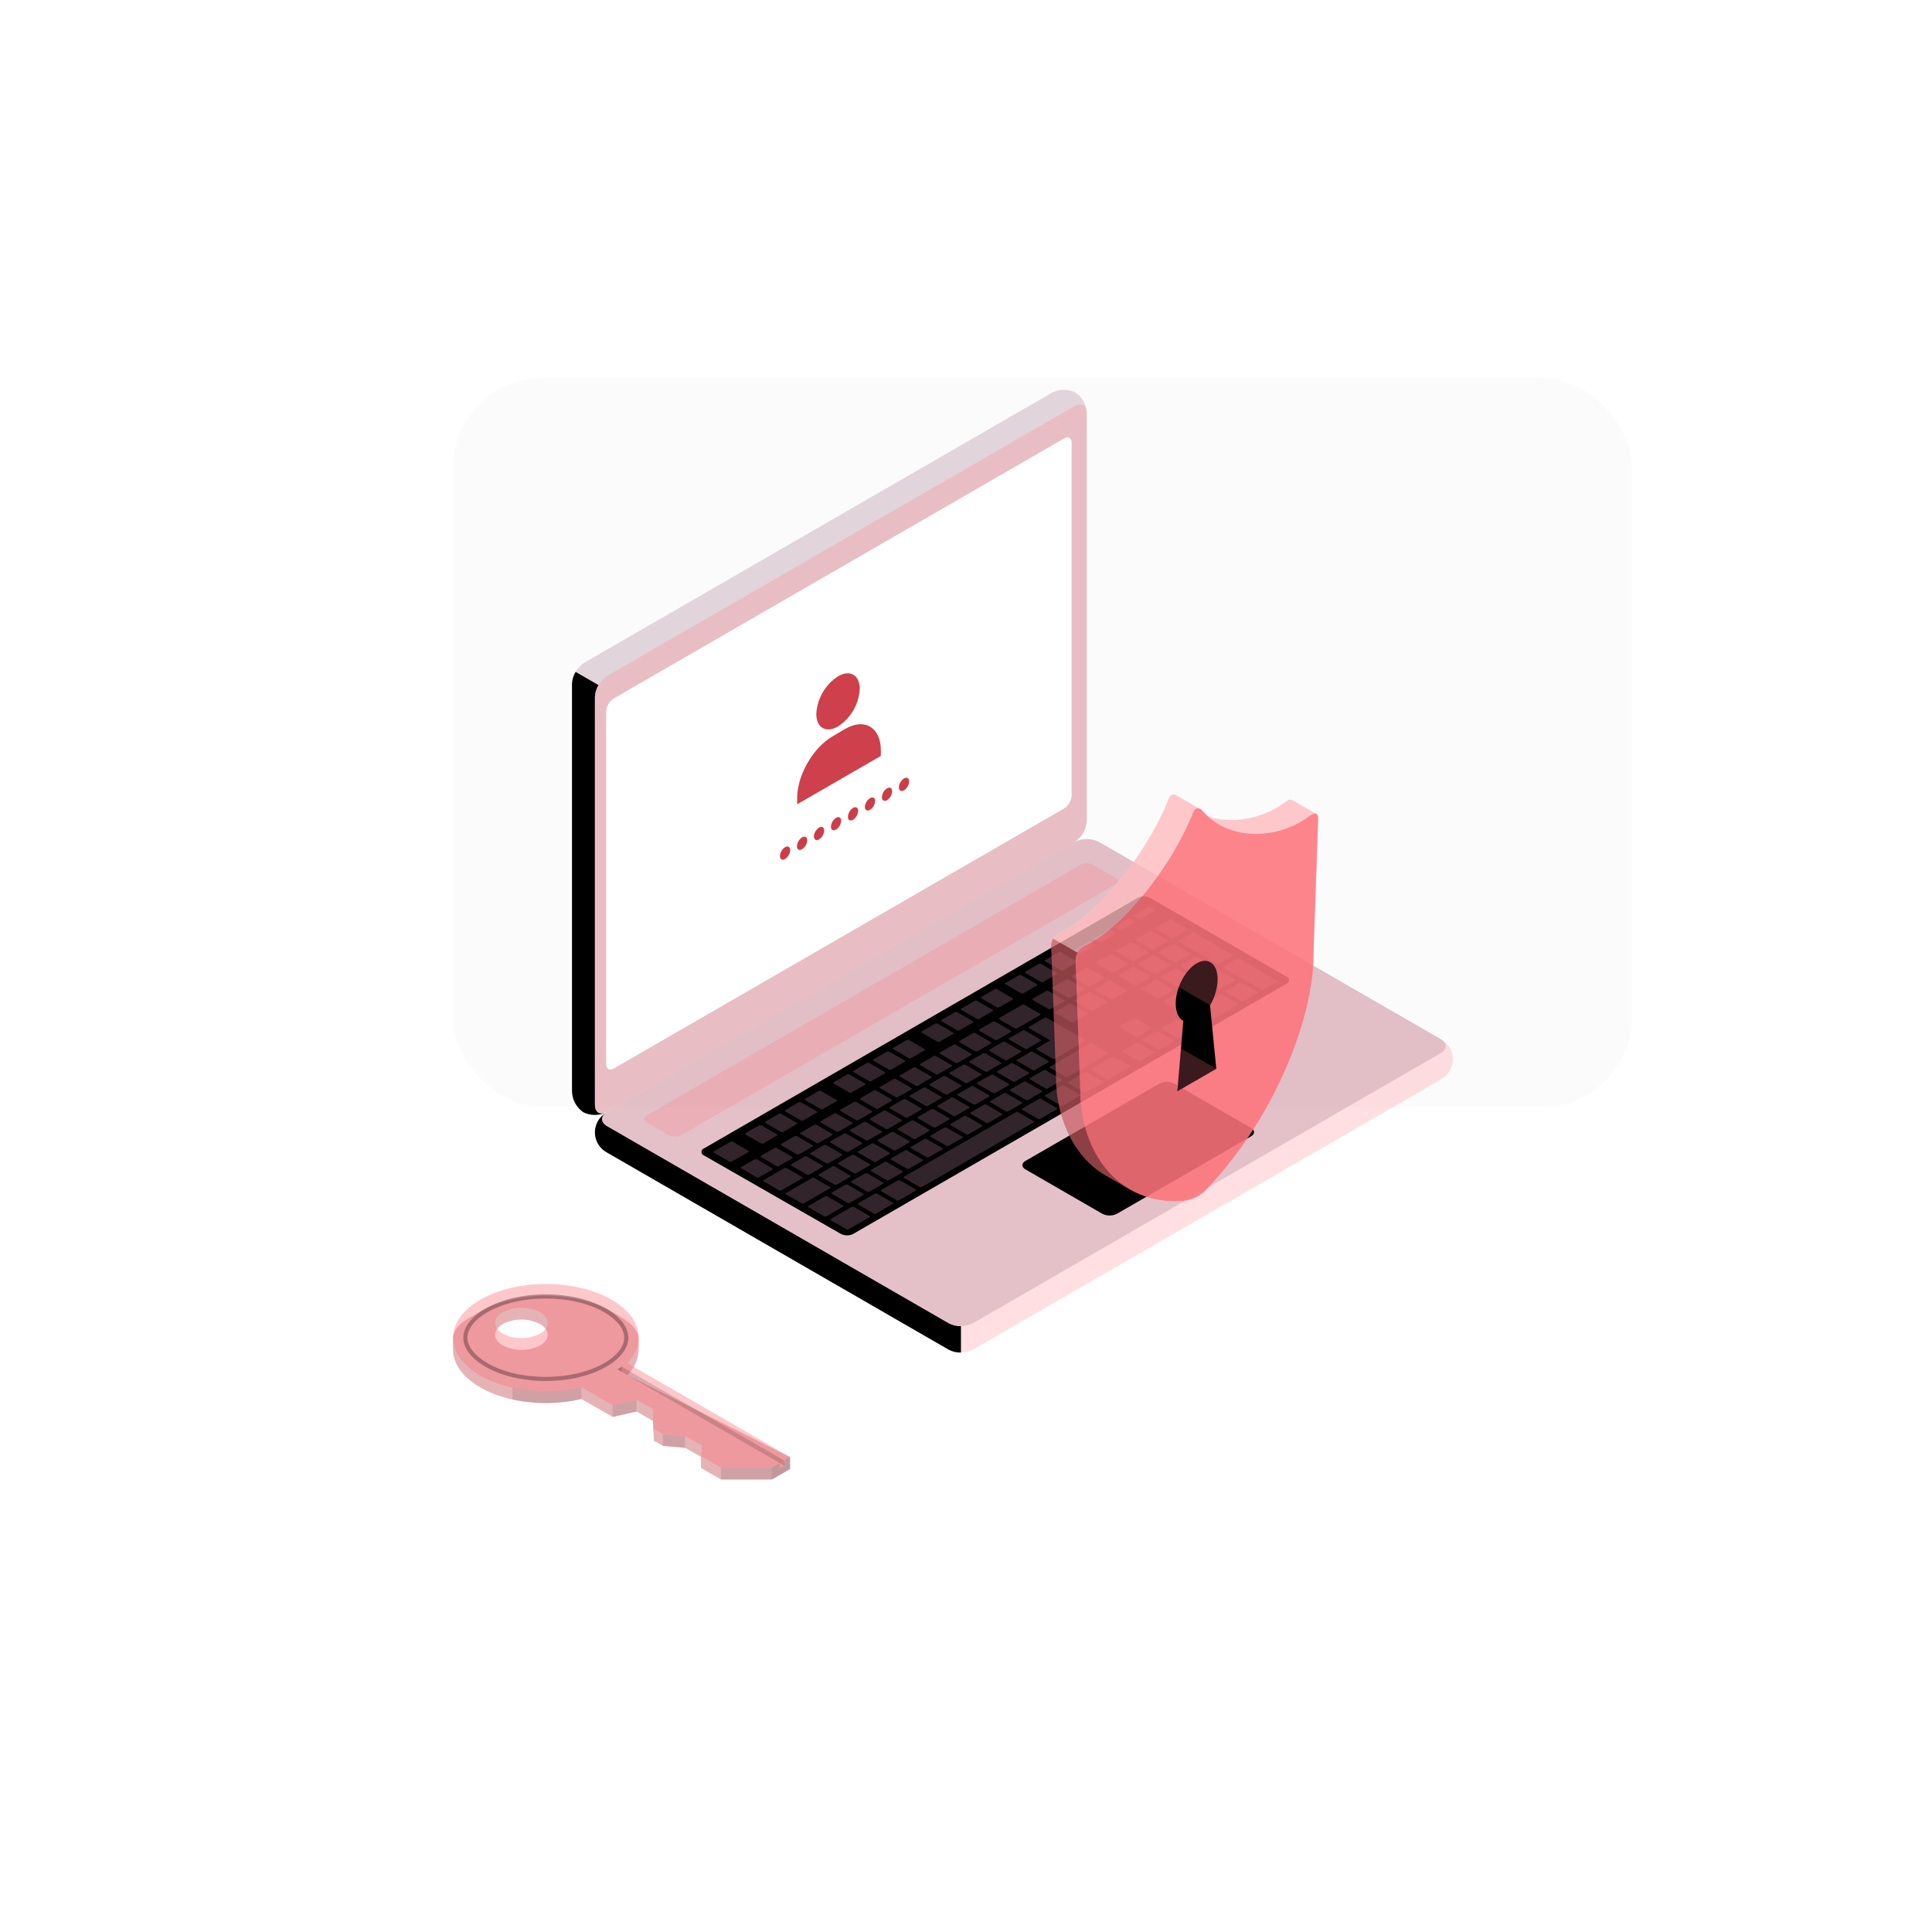 <svg width="644" height="644" viewBox="0 0 644 644" fill="none" xmlns="http://www.w3.org/2000/svg">
<line x1="259.797" y1="-2.18557e-08" x2="259.797" y2="644" stroke="white" stroke-opacity="0.1"/>
<line x1="273.555" y1="-2.18557e-08" x2="273.555" y2="644" stroke="white" stroke-opacity="0.1"/>
<line x1="286.5" y1="-2.18557e-08" x2="286.5" y2="644" stroke="white" stroke-opacity="0.1"/>
<line x1="286.5" y1="-2.18557e-08" x2="286.5" y2="644" stroke="white" stroke-opacity="0.1"/>
<line x1="299.445" y1="-2.18557e-08" x2="299.445" y2="644" stroke="white" stroke-opacity="0.1"/>
<line x1="314.812" y1="-2.18557e-08" x2="314.813" y2="644" stroke="white" stroke-opacity="0.1"/>
<line x1="189.414" y1="-2.18557e-08" x2="189.414" y2="644" stroke="white" stroke-opacity="0.1"/>
<line x1="203.164" y1="-2.18557e-08" x2="203.164" y2="644" stroke="white" stroke-opacity="0.1"/>
<line x1="216.109" y1="-2.18557e-08" x2="216.109" y2="644" stroke="white" stroke-opacity="0.1"/>
<line x1="216.109" y1="-2.18557e-08" x2="216.109" y2="644" stroke="white" stroke-opacity="0.1"/>
<line x1="229.055" y1="-2.18557e-08" x2="229.055" y2="644" stroke="white" stroke-opacity="0.1"/>
<line x1="244.43" y1="-2.18557e-08" x2="244.43" y2="644" stroke="white" stroke-opacity="0.1"/>
<line x1="259.797" y1="-2.18557e-08" x2="259.797" y2="644" stroke="white" stroke-opacity="0.1"/>
<line x1="273.555" y1="-2.18557e-08" x2="273.555" y2="644" stroke="white" stroke-opacity="0.1"/>
<line x1="286.5" y1="-2.18557e-08" x2="286.5" y2="644" stroke="white" stroke-opacity="0.1"/>
<line x1="286.5" y1="-2.18557e-08" x2="286.5" y2="644" stroke="white" stroke-opacity="0.1"/>
<line x1="299.445" y1="-2.18557e-08" x2="299.445" y2="644" stroke="white" stroke-opacity="0.1"/>
<line x1="314.812" y1="-2.18557e-08" x2="314.813" y2="644" stroke="white" stroke-opacity="0.1"/>
<line x1="189.414" y1="-2.18557e-08" x2="189.414" y2="644" stroke="white" stroke-opacity="0.1"/>
<line x1="203.164" y1="-2.18557e-08" x2="203.164" y2="644" stroke="white" stroke-opacity="0.1"/>
<line x1="216.109" y1="-2.18557e-08" x2="216.109" y2="644" stroke="white" stroke-opacity="0.1"/>
<line x1="216.109" y1="-2.18557e-08" x2="216.109" y2="644" stroke="white" stroke-opacity="0.1"/>
<line x1="229.055" y1="-2.18557e-08" x2="229.055" y2="644" stroke="white" stroke-opacity="0.1"/>
<line x1="244.43" y1="-2.18557e-08" x2="244.43" y2="644" stroke="white" stroke-opacity="0.1"/>
<line x1="119.023" y1="-2.18557e-08" x2="119.023" y2="644" stroke="white" stroke-opacity="0.1"/>
<line x1="132.781" y1="-2.18557e-08" x2="132.781" y2="644" stroke="white" stroke-opacity="0.1"/>
<line x1="145.727" y1="-2.18557e-08" x2="145.727" y2="644" stroke="white" stroke-opacity="0.1"/>
<line x1="145.727" y1="-2.18557e-08" x2="145.727" y2="644" stroke="white" stroke-opacity="0.1"/>
<line x1="158.672" y1="-2.18557e-08" x2="158.672" y2="644" stroke="white" stroke-opacity="0.1"/>
<line x1="174.039" y1="-2.18557e-08" x2="174.039" y2="644" stroke="white" stroke-opacity="0.1"/>
<line x1="48.641" y1="-2.18557e-08" x2="48.641" y2="644" stroke="white" stroke-opacity="0.1"/>
<line x1="62.391" y1="-2.18557e-08" x2="62.391" y2="644" stroke="white" stroke-opacity="0.1"/>
<line x1="75.336" y1="-2.18557e-08" x2="75.336" y2="644" stroke="white" stroke-opacity="0.1"/>
<line x1="75.336" y1="-2.18557e-08" x2="75.336" y2="644" stroke="white" stroke-opacity="0.1"/>
<line x1="88.281" y1="-2.18557e-08" x2="88.281" y2="644" stroke="white" stroke-opacity="0.1"/>
<line x1="103.656" y1="-2.18557e-08" x2="103.656" y2="644" stroke="white" stroke-opacity="0.1"/>
<line x1="119.023" y1="-2.18557e-08" x2="119.023" y2="644" stroke="white" stroke-opacity="0.1"/>
<line x1="132.781" y1="-2.18557e-08" x2="132.781" y2="644" stroke="white" stroke-opacity="0.1"/>
<line x1="145.727" y1="-2.18557e-08" x2="145.727" y2="644" stroke="white" stroke-opacity="0.1"/>
<line x1="145.727" y1="-2.18557e-08" x2="145.727" y2="644" stroke="white" stroke-opacity="0.1"/>
<line x1="158.672" y1="-2.18557e-08" x2="158.672" y2="644" stroke="white" stroke-opacity="0.1"/>
<line x1="174.039" y1="-2.18557e-08" x2="174.039" y2="644" stroke="white" stroke-opacity="0.1"/>
<line x1="48.641" y1="-2.18557e-08" x2="48.641" y2="644" stroke="white" stroke-opacity="0.1"/>
<line x1="62.391" y1="-2.18557e-08" x2="62.391" y2="644" stroke="white" stroke-opacity="0.1"/>
<line x1="75.336" y1="-2.18557e-08" x2="75.336" y2="644" stroke="white" stroke-opacity="0.1"/>
<line x1="75.336" y1="-2.18557e-08" x2="75.336" y2="644" stroke="white" stroke-opacity="0.1"/>
<line x1="88.281" y1="-2.18557e-08" x2="88.281" y2="644" stroke="white" stroke-opacity="0.1"/>
<line x1="103.656" y1="-2.18557e-08" x2="103.656" y2="644" stroke="white" stroke-opacity="0.1"/>
<line x1="541.344" y1="-2.18557e-08" x2="541.344" y2="644" stroke="white" stroke-opacity="0.1"/>
<line x1="555.102" y1="-2.18557e-08" x2="555.102" y2="644" stroke="white" stroke-opacity="0.1"/>
<line x1="568.047" y1="-2.18557e-08" x2="568.047" y2="644" stroke="white" stroke-opacity="0.1"/>
<line x1="568.047" y1="-2.18557e-08" x2="568.047" y2="644" stroke="white" stroke-opacity="0.1"/>
<line x1="580.992" y1="-2.18557e-08" x2="580.992" y2="644" stroke="white" stroke-opacity="0.1"/>
<line x1="596.359" y1="-2.18557e-08" x2="596.359" y2="644" stroke="white" stroke-opacity="0.1"/>
<line x1="470.961" y1="-2.18557e-08" x2="470.961" y2="644" stroke="white" stroke-opacity="0.1"/>
<line x1="484.711" y1="-2.18557e-08" x2="484.711" y2="644" stroke="white" stroke-opacity="0.1"/>
<line x1="497.656" y1="-2.18557e-08" x2="497.656" y2="644" stroke="white" stroke-opacity="0.1"/>
<line x1="497.656" y1="-2.18557e-08" x2="497.656" y2="644" stroke="white" stroke-opacity="0.1"/>
<line x1="510.602" y1="-2.18557e-08" x2="510.602" y2="644" stroke="white" stroke-opacity="0.1"/>
<line x1="525.977" y1="-2.18557e-08" x2="525.977" y2="644" stroke="white" stroke-opacity="0.1"/>
<line x1="541.344" y1="-2.18557e-08" x2="541.344" y2="644" stroke="white" stroke-opacity="0.1"/>
<line x1="555.102" y1="-2.18557e-08" x2="555.102" y2="644" stroke="white" stroke-opacity="0.1"/>
<line x1="568.047" y1="-2.18557e-08" x2="568.047" y2="644" stroke="white" stroke-opacity="0.1"/>
<line x1="568.047" y1="-2.18557e-08" x2="568.047" y2="644" stroke="white" stroke-opacity="0.1"/>
<line x1="580.992" y1="-2.18557e-08" x2="580.992" y2="644" stroke="white" stroke-opacity="0.1"/>
<line x1="596.359" y1="-2.18557e-08" x2="596.359" y2="644" stroke="white" stroke-opacity="0.1"/>
<line x1="470.961" y1="-2.18557e-08" x2="470.961" y2="644" stroke="white" stroke-opacity="0.1"/>
<line x1="484.711" y1="-2.18557e-08" x2="484.711" y2="644" stroke="white" stroke-opacity="0.1"/>
<line x1="497.656" y1="-2.18557e-08" x2="497.656" y2="644" stroke="white" stroke-opacity="0.1"/>
<line x1="497.656" y1="-2.18557e-08" x2="497.656" y2="644" stroke="white" stroke-opacity="0.1"/>
<line x1="510.602" y1="-2.18557e-08" x2="510.602" y2="644" stroke="white" stroke-opacity="0.1"/>
<line x1="525.977" y1="-2.18557e-08" x2="525.977" y2="644" stroke="white" stroke-opacity="0.1"/>
<line x1="400.57" y1="-2.18557e-08" x2="400.57" y2="644" stroke="white" stroke-opacity="0.1"/>
<line x1="414.328" y1="-2.18557e-08" x2="414.328" y2="644" stroke="white" stroke-opacity="0.1"/>
<line x1="427.273" y1="-2.18557e-08" x2="427.273" y2="644" stroke="white" stroke-opacity="0.1"/>
<line x1="427.273" y1="-2.18557e-08" x2="427.273" y2="644" stroke="white" stroke-opacity="0.1"/>
<line x1="440.219" y1="-2.18557e-08" x2="440.219" y2="644" stroke="white" stroke-opacity="0.1"/>
<line x1="455.586" y1="-2.18557e-08" x2="455.586" y2="644" stroke="white" stroke-opacity="0.1"/>
<line x1="330.188" y1="-2.18557e-08" x2="330.188" y2="644" stroke="white" stroke-opacity="0.1"/>
<line x1="343.938" y1="-2.18557e-08" x2="343.938" y2="644" stroke="white" stroke-opacity="0.1"/>
<line x1="356.883" y1="-2.18557e-08" x2="356.883" y2="644" stroke="white" stroke-opacity="0.1"/>
<line x1="356.883" y1="-2.18557e-08" x2="356.883" y2="644" stroke="white" stroke-opacity="0.1"/>
<line x1="369.828" y1="-2.18557e-08" x2="369.828" y2="644" stroke="white" stroke-opacity="0.1"/>
<line x1="385.203" y1="-2.18557e-08" x2="385.203" y2="644" stroke="white" stroke-opacity="0.1"/>
<line x1="400.57" y1="-2.18557e-08" x2="400.57" y2="644" stroke="white" stroke-opacity="0.1"/>
<line x1="414.328" y1="-2.18557e-08" x2="414.328" y2="644" stroke="white" stroke-opacity="0.1"/>
<line x1="427.273" y1="-2.18557e-08" x2="427.273" y2="644" stroke="white" stroke-opacity="0.1"/>
<line x1="427.273" y1="-2.18557e-08" x2="427.273" y2="644" stroke="white" stroke-opacity="0.1"/>
<line x1="440.219" y1="-2.18557e-08" x2="440.219" y2="644" stroke="white" stroke-opacity="0.1"/>
<line x1="455.586" y1="-2.18557e-08" x2="455.586" y2="644" stroke="white" stroke-opacity="0.1"/>
<line x1="330.188" y1="-2.18557e-08" x2="330.188" y2="644" stroke="white" stroke-opacity="0.1"/>
<line x1="343.938" y1="-2.18557e-08" x2="343.938" y2="644" stroke="white" stroke-opacity="0.1"/>
<line x1="356.883" y1="-2.18557e-08" x2="356.883" y2="644" stroke="white" stroke-opacity="0.1"/>
<line x1="356.883" y1="-2.18557e-08" x2="356.883" y2="644" stroke="white" stroke-opacity="0.1"/>
<line x1="369.828" y1="-2.18557e-08" x2="369.828" y2="644" stroke="white" stroke-opacity="0.1"/>
<line x1="385.203" y1="-2.18557e-08" x2="385.203" y2="644" stroke="white" stroke-opacity="0.1"/>
<line x1="644" y1="259.799" y2="259.799" stroke="white" stroke-opacity="0.1"/>
<line x1="644" y1="273.555" y2="273.555" stroke="white" stroke-opacity="0.1"/>
<line x1="644" y1="286.496" y2="286.496" stroke="white" stroke-opacity="0.1"/>
<line x1="644" y1="286.496" y2="286.496" stroke="white" stroke-opacity="0.1"/>
<line x1="644" y1="299.441" y2="299.441" stroke="white" stroke-opacity="0.1"/>
<line x1="644" y1="314.814" y2="314.814" stroke="white" stroke-opacity="0.1"/>
<line x1="644" y1="189.414" y2="189.414" stroke="white" stroke-opacity="0.1"/>
<line x1="644" y1="203.164" y2="203.164" stroke="white" stroke-opacity="0.1"/>
<line x1="644" y1="216.113" y2="216.113" stroke="white" stroke-opacity="0.1"/>
<line x1="644" y1="216.113" y2="216.113" stroke="white" stroke-opacity="0.1"/>
<line x1="644" y1="229.055" y2="229.055" stroke="white" stroke-opacity="0.1"/>
<line x1="644" y1="244.43" y2="244.43" stroke="white" stroke-opacity="0.1"/>
<line x1="644" y1="259.799" y2="259.799" stroke="white" stroke-opacity="0.1"/>
<line x1="644" y1="273.555" y2="273.555" stroke="white" stroke-opacity="0.1"/>
<line x1="644" y1="286.496" y2="286.496" stroke="white" stroke-opacity="0.1"/>
<line x1="644" y1="286.496" y2="286.496" stroke="white" stroke-opacity="0.1"/>
<line x1="644" y1="299.441" y2="299.441" stroke="white" stroke-opacity="0.1"/>
<line x1="644" y1="314.814" y2="314.814" stroke="white" stroke-opacity="0.1"/>
<line x1="644" y1="189.414" y2="189.414" stroke="white" stroke-opacity="0.1"/>
<line x1="644" y1="203.164" y2="203.164" stroke="white" stroke-opacity="0.1"/>
<line x1="644" y1="216.113" y2="216.113" stroke="white" stroke-opacity="0.1"/>
<line x1="644" y1="216.113" y2="216.113" stroke="white" stroke-opacity="0.1"/>
<line x1="644" y1="229.055" y2="229.055" stroke="white" stroke-opacity="0.1"/>
<line x1="644" y1="244.43" y2="244.43" stroke="white" stroke-opacity="0.1"/>
<line x1="644" y1="119.023" y2="119.023" stroke="white" stroke-opacity="0.1"/>
<line x1="644" y1="132.781" y2="132.781" stroke="white" stroke-opacity="0.1"/>
<line x1="644" y1="145.723" y2="145.723" stroke="white" stroke-opacity="0.1"/>
<line x1="644" y1="145.723" y2="145.723" stroke="white" stroke-opacity="0.1"/>
<line x1="644" y1="158.668" y2="158.668" stroke="white" stroke-opacity="0.1"/>
<line x1="644" y1="174.039" y2="174.039" stroke="white" stroke-opacity="0.1"/>
<line x1="644" y1="48.637" y2="48.637" stroke="white" stroke-opacity="0.1"/>
<line x1="644" y1="62.389" y2="62.389" stroke="white" stroke-opacity="0.1"/>
<line x1="644" y1="75.342" y2="75.342" stroke="white" stroke-opacity="0.1"/>
<line x1="644" y1="75.342" y2="75.342" stroke="white" stroke-opacity="0.1"/>
<line x1="644" y1="88.281" y2="88.281" stroke="white" stroke-opacity="0.1"/>
<line x1="644" y1="103.654" y2="103.654" stroke="white" stroke-opacity="0.1"/>
<line x1="644" y1="119.023" y2="119.023" stroke="white" stroke-opacity="0.1"/>
<line x1="644" y1="132.781" y2="132.781" stroke="white" stroke-opacity="0.1"/>
<line x1="644" y1="145.723" y2="145.723" stroke="white" stroke-opacity="0.1"/>
<line x1="644" y1="145.723" y2="145.723" stroke="white" stroke-opacity="0.1"/>
<line x1="644" y1="158.668" y2="158.668" stroke="white" stroke-opacity="0.1"/>
<line x1="644" y1="174.039" y2="174.039" stroke="white" stroke-opacity="0.1"/>
<line x1="644" y1="48.637" y2="48.637" stroke="white" stroke-opacity="0.1"/>
<line x1="644" y1="62.389" y2="62.389" stroke="white" stroke-opacity="0.1"/>
<line x1="644" y1="75.342" y2="75.342" stroke="white" stroke-opacity="0.1"/>
<line x1="644" y1="75.342" y2="75.342" stroke="white" stroke-opacity="0.1"/>
<line x1="644" y1="88.281" y2="88.281" stroke="white" stroke-opacity="0.1"/>
<line x1="644" y1="103.654" y2="103.654" stroke="white" stroke-opacity="0.1"/>
<line x1="644" y1="541.346" y2="541.346" stroke="white" stroke-opacity="0.1"/>
<line x1="644" y1="555.104" y2="555.104" stroke="white" stroke-opacity="0.1"/>
<line x1="644" y1="568.045" y2="568.045" stroke="white" stroke-opacity="0.1"/>
<line x1="644" y1="568.045" y2="568.045" stroke="white" stroke-opacity="0.1"/>
<line x1="644" y1="580.99" y2="580.99" stroke="white" stroke-opacity="0.1"/>
<line x1="644" y1="596.363" y2="596.363" stroke="white" stroke-opacity="0.1"/>
<line x1="644" y1="470.961" y2="470.961" stroke="white" stroke-opacity="0.1"/>
<line x1="644" y1="484.713" y2="484.713" stroke="white" stroke-opacity="0.1"/>
<line x1="644" y1="497.66" y2="497.66" stroke="white" stroke-opacity="0.1"/>
<line x1="644" y1="497.66" y2="497.66" stroke="white" stroke-opacity="0.1"/>
<line x1="644" y1="510.604" y2="510.604" stroke="white" stroke-opacity="0.1"/>
<line x1="644" y1="525.977" y2="525.977" stroke="white" stroke-opacity="0.1"/>
<line x1="644" y1="541.346" y2="541.346" stroke="white" stroke-opacity="0.1"/>
<line x1="644" y1="555.104" y2="555.104" stroke="white" stroke-opacity="0.1"/>
<line x1="644" y1="568.045" y2="568.045" stroke="white" stroke-opacity="0.1"/>
<line x1="644" y1="568.045" y2="568.045" stroke="white" stroke-opacity="0.1"/>
<line x1="644" y1="580.99" y2="580.99" stroke="white" stroke-opacity="0.1"/>
<line x1="644" y1="596.363" y2="596.363" stroke="white" stroke-opacity="0.1"/>
<line x1="644" y1="470.961" y2="470.961" stroke="white" stroke-opacity="0.1"/>
<line x1="644" y1="484.713" y2="484.713" stroke="white" stroke-opacity="0.1"/>
<line x1="644" y1="497.66" y2="497.66" stroke="white" stroke-opacity="0.1"/>
<line x1="644" y1="497.66" y2="497.66" stroke="white" stroke-opacity="0.1"/>
<line x1="644" y1="510.604" y2="510.604" stroke="white" stroke-opacity="0.1"/>
<line x1="644" y1="525.977" y2="525.977" stroke="white" stroke-opacity="0.1"/>
<line x1="644" y1="400.57" y2="400.57" stroke="white" stroke-opacity="0.1"/>
<line x1="644" y1="414.328" y2="414.328" stroke="white" stroke-opacity="0.1"/>
<line x1="644" y1="427.27" y2="427.27" stroke="white" stroke-opacity="0.1"/>
<line x1="644" y1="427.27" y2="427.27" stroke="white" stroke-opacity="0.1"/>
<line x1="644" y1="440.213" y2="440.213" stroke="white" stroke-opacity="0.1"/>
<line x1="644" y1="455.586" y2="455.586" stroke="white" stroke-opacity="0.1"/>
<line x1="644" y1="330.186" y2="330.186" stroke="white" stroke-opacity="0.1"/>
<line x1="644" y1="343.936" y2="343.936" stroke="white" stroke-opacity="0.1"/>
<line x1="644" y1="356.885" y2="356.885" stroke="white" stroke-opacity="0.1"/>
<line x1="644" y1="356.885" y2="356.885" stroke="white" stroke-opacity="0.1"/>
<line x1="644" y1="369.828" y2="369.828" stroke="white" stroke-opacity="0.1"/>
<line x1="644" y1="385.201" y2="385.201" stroke="white" stroke-opacity="0.1"/>
<line x1="644" y1="400.57" y2="400.57" stroke="white" stroke-opacity="0.1"/>
<line x1="644" y1="414.328" y2="414.328" stroke="white" stroke-opacity="0.1"/>
<line x1="644" y1="427.27" y2="427.27" stroke="white" stroke-opacity="0.1"/>
<line x1="644" y1="427.27" y2="427.27" stroke="white" stroke-opacity="0.1"/>
<line x1="644" y1="440.213" y2="440.213" stroke="white" stroke-opacity="0.1"/>
<line x1="644" y1="455.586" y2="455.586" stroke="white" stroke-opacity="0.1"/>
<line x1="644" y1="330.186" y2="330.186" stroke="white" stroke-opacity="0.1"/>
<line x1="644" y1="343.936" y2="343.936" stroke="white" stroke-opacity="0.1"/>
<line x1="644" y1="356.885" y2="356.885" stroke="white" stroke-opacity="0.1"/>
<line x1="644" y1="356.885" y2="356.885" stroke="white" stroke-opacity="0.1"/>
<line x1="644" y1="369.828" y2="369.828" stroke="white" stroke-opacity="0.1"/>
<line x1="644" y1="385.201" y2="385.201" stroke="white" stroke-opacity="0.1"/>
<g filter="url(#filter0_i_538_1958)">
<rect x="151" y="122" width="393" height="243" rx="30" fill="#D9D9D9" fill-opacity="0.1"/>
</g>
<path d="M198.297 377.375C198.397 378.74 198.817 380.063 199.524 381.235C200.23 382.408 201.202 383.397 202.361 384.125L316.254 449.833C317.513 450.472 318.906 450.806 320.318 450.806C321.731 450.806 323.123 450.472 324.383 449.833L480.207 359.859C481.435 359.211 482.463 358.24 483.18 357.051C483.897 355.861 484.276 354.499 484.276 353.11C484.276 351.721 483.897 350.359 483.18 349.169C482.463 347.98 481.435 347.009 480.207 346.361L366.324 280.652C365.064 280.013 363.672 279.68 362.259 279.68C360.847 279.68 359.454 280.013 358.195 280.652L202.371 370.626C201.209 371.352 200.235 372.341 199.528 373.514C198.82 374.687 198.398 376.009 198.297 377.375Z" fill="#FD747C" fill-opacity="0.23"/>
<path d="M320.318 442.052V450.848C318.905 450.887 317.506 450.564 316.253 449.909L202.361 384.2C201.17 383.573 200.167 382.641 199.454 381.5C198.74 380.358 198.343 379.048 198.301 377.703C198.259 376.358 198.574 375.025 199.215 373.842C199.855 372.658 200.798 371.665 201.948 370.965C200.127 372.27 200.267 374.185 202.361 375.396L316.253 441.104C317.505 441.762 318.904 442.088 320.318 442.052Z" fill="black"/>
<path d="M194.483 370.768C193.35 370.001 192.414 368.977 191.752 367.78C191.089 366.583 190.719 365.246 190.672 363.878V227.964C190.749 226.554 191.157 225.181 191.863 223.958C192.569 222.735 193.554 221.696 194.736 220.924L350.56 130.959C351.77 130.318 353.112 129.971 354.48 129.945C355.848 129.919 357.203 130.215 358.436 130.809C359.57 131.578 360.507 132.603 361.171 133.802C361.835 135 362.207 136.339 362.257 137.708V273.613C362.181 275.023 361.773 276.396 361.067 277.62C360.361 278.843 359.376 279.882 358.192 280.653L202.368 370.627C201.158 371.27 199.813 371.618 198.442 371.642C197.072 371.667 195.716 371.367 194.483 370.768Z" fill="#A57A8E" fill-opacity="0.3"/>
<path d="M201.88 370.871C200.715 371.397 199.448 371.66 198.17 371.642C196.892 371.624 195.633 371.326 194.483 370.768C193.351 369.999 192.417 368.975 191.755 367.778C191.092 366.581 190.722 365.245 190.672 363.878V227.964C190.718 226.55 191.129 225.173 191.864 223.965L199.486 228.358C198.756 229.568 198.346 230.944 198.294 232.357V368.28C198.294 370.683 199.862 371.763 201.88 370.871Z" fill="black"/>
<path d="M198.297 232.366V368.281C198.297 370.871 200.118 371.923 202.361 370.627L358.185 280.653C359.369 279.882 360.354 278.843 361.061 277.62C361.767 276.396 362.174 275.023 362.25 273.613V137.708C362.25 135.117 360.429 134.066 358.185 135.361L202.361 225.326C201.179 226.099 200.195 227.138 199.489 228.361C198.783 229.584 198.375 230.956 198.297 232.366Z" fill="#FD747C" fill-opacity="0.23"/>
<path d="M202.361 375.32L316.253 441.028C317.513 441.667 318.906 442.001 320.318 442.001C321.73 442.001 323.123 441.667 324.383 441.028L480.206 351.054C482.45 349.759 482.45 347.656 480.206 346.361L366.324 280.652C365.064 280.013 363.671 279.68 362.259 279.68C360.847 279.68 359.454 280.013 358.194 280.652L202.371 370.626C200.118 371.921 200.118 373.996 202.361 375.32Z" fill="#A57A8E" fill-opacity="0.3"/>
<path d="M204.542 232.873L354.734 146.157C356.086 145.377 357.175 146.006 357.175 147.565V265.212C357.129 266.058 356.885 266.882 356.461 267.616C356.037 268.35 355.445 268.974 354.734 269.436L204.542 356.162C203.19 356.941 202.102 356.312 202.102 354.754V237.098C202.147 236.251 202.391 235.427 202.815 234.693C203.24 233.959 203.831 233.335 204.542 232.873Z" fill="white"/>
<path opacity="0.6" d="M204.542 232.873L354.734 146.157C356.086 145.377 357.175 146.006 357.175 147.565V265.212C357.129 266.058 356.885 266.882 356.461 267.616C356.037 268.35 355.445 268.974 354.734 269.436L204.542 356.162C203.19 356.941 202.102 356.312 202.102 354.754V237.098C202.147 236.251 202.391 235.427 202.815 234.693C203.24 233.959 203.831 233.335 204.542 232.873Z" fill="white"/>
<path d="M279.339 225.429C283.338 223.12 286.586 224.998 286.586 229.616C286.448 232.129 285.72 234.574 284.461 236.753C283.202 238.932 281.447 240.783 279.339 242.157C275.34 244.466 272.102 242.598 272.102 237.98C272.237 235.466 272.962 233.02 274.22 230.839C275.477 228.659 277.231 226.805 279.339 225.429Z" fill="#C51F2C" fill-opacity="0.85"/>
<path d="M293.618 250.136C293.618 242.552 288.287 239.182 281.716 242.974L277.614 245.396C271.043 249.151 265.711 258.416 265.711 266.047V268.093L293.618 251.985V250.136Z" fill="#C51F2C" fill-opacity="0.85"/>
<path d="M307.731 253.843C307.468 253.233 306.792 253.083 306.032 253.514L257.294 281.675C256.771 282.02 256.336 282.482 256.023 283.025C255.71 283.567 255.528 284.176 255.492 284.801V290.527C255.492 291.466 256.074 291.982 256.863 291.766L256.994 291.72C257.097 291.678 257.197 291.631 257.294 291.579L306.032 263.418C306.557 263.076 306.994 262.614 307.307 262.071C307.621 261.528 307.801 260.918 307.834 260.292V254.594C307.843 254.34 307.808 254.086 307.731 253.843Z" fill="white"/>
<path d="M261.693 282.39C262.632 281.836 263.411 282.286 263.411 283.375C263.38 283.971 263.209 284.55 262.91 285.066C262.611 285.582 262.194 286.019 261.693 286.342C260.754 286.886 259.984 286.445 259.984 285.347C260.015 284.754 260.186 284.177 260.483 283.663C260.78 283.149 261.195 282.712 261.693 282.39Z" fill="#C51F2C" fill-opacity="0.86"/>
<path d="M267.366 279.114C268.305 278.569 269.075 279.011 269.075 280.109C269.044 280.702 268.873 281.279 268.576 281.793C268.279 282.307 267.864 282.743 267.366 283.066C266.428 283.62 265.648 283.169 265.648 282.127C265.671 281.524 265.84 280.935 266.139 280.41C266.438 279.886 266.859 279.441 267.366 279.114Z" fill="#C51F2C" fill-opacity="0.86"/>
<path d="M273.022 275.847C273.961 275.302 274.731 275.743 274.731 276.832C274.702 277.427 274.531 278.006 274.234 278.521C273.937 279.037 273.522 279.475 273.022 279.798C272.084 280.343 271.305 279.902 271.305 278.813C271.335 278.218 271.507 277.638 271.805 277.122C272.104 276.606 272.521 276.169 273.022 275.847Z" fill="#C51F2C" fill-opacity="0.86"/>
<path d="M278.685 272.617C279.624 272.064 280.403 272.514 280.403 273.556C280.372 274.151 280.201 274.731 279.902 275.247C279.603 275.763 279.186 276.2 278.685 276.522C277.746 277.067 276.977 276.626 276.977 275.584C277.006 274.989 277.176 274.41 277.473 273.895C277.77 273.379 278.186 272.941 278.685 272.617Z" fill="#C51F2C" fill-opacity="0.86"/>
<path d="M284.341 269.303C285.28 268.759 286.059 269.2 286.059 270.298C286.025 270.893 285.852 271.471 285.553 271.986C285.255 272.501 284.84 272.939 284.341 273.265C283.403 273.809 282.633 273.368 282.633 272.27C282.666 271.676 282.838 271.098 283.134 270.583C283.431 270.068 283.844 269.63 284.341 269.303Z" fill="#C51F2C" fill-opacity="0.86"/>
<path d="M290.015 266.047C290.953 265.502 291.723 265.944 291.723 266.986C291.694 267.58 291.524 268.159 291.227 268.675C290.93 269.191 290.514 269.628 290.015 269.952C289.076 270.496 288.297 270.055 288.297 269.013C288.327 268.418 288.499 267.838 288.798 267.323C289.096 266.807 289.513 266.369 290.015 266.047Z" fill="#C51F2C" fill-opacity="0.86"/>
<path d="M295.677 262.772C296.616 262.228 297.386 262.669 297.386 263.758C297.356 264.352 297.186 264.931 296.889 265.447C296.592 265.963 296.177 266.401 295.677 266.724C294.738 267.269 293.969 266.827 293.969 265.739C293.998 265.144 294.168 264.565 294.465 264.049C294.762 263.534 295.178 263.096 295.677 262.772Z" fill="#C51F2C" fill-opacity="0.86"/>
<path d="M301.333 259.477C302.272 258.933 303.051 259.374 303.051 260.472C303.017 261.067 302.844 261.645 302.546 262.16C302.247 262.675 301.832 263.113 301.333 263.438C300.395 263.983 299.625 263.542 299.625 262.443C299.659 261.85 299.832 261.273 300.128 260.758C300.425 260.243 300.838 259.805 301.333 259.477Z" fill="#C51F2C" fill-opacity="0.86"/>
<path d="M215.575 371.801L360.219 288.257C360.849 287.938 361.545 287.771 362.252 287.771C362.958 287.771 363.654 287.938 364.284 288.257L371.681 292.528C371.926 292.611 372.139 292.769 372.29 292.98C372.441 293.19 372.522 293.443 372.522 293.701C372.522 293.96 372.441 294.213 372.29 294.423C372.139 294.634 371.926 294.792 371.681 294.875L227.018 378.41C226.388 378.729 225.692 378.895 224.986 378.895C224.28 378.895 223.583 378.729 222.953 378.41L215.575 374.148C215.33 374.065 215.117 373.907 214.966 373.696C214.815 373.486 214.734 373.233 214.734 372.975C214.734 372.716 214.815 372.463 214.966 372.253C215.117 372.042 215.33 371.884 215.575 371.801Z" fill="#FD747C" fill-opacity="0.23"/>
<path d="M234.641 382.813L379.285 299.269C379.915 298.95 380.611 298.783 381.317 298.783C382.023 298.783 382.72 298.95 383.35 299.269L428.858 325.552C429.103 325.635 429.316 325.793 429.467 326.004C429.617 326.214 429.699 326.467 429.699 326.726C429.699 326.985 429.617 327.237 429.467 327.447C429.316 327.658 429.103 327.816 428.858 327.899L284.383 411.312C283.75 411.629 283.053 411.794 282.346 411.794C281.638 411.794 280.941 411.629 280.309 411.312L234.65 385.141C234.407 385.059 234.195 384.903 234.045 384.695C233.895 384.487 233.814 384.237 233.813 383.98C233.811 383.724 233.891 383.473 234.039 383.264C234.188 383.054 234.398 382.897 234.641 382.813Z" fill="black"/>
<path d="M364.304 336.87L368.838 334.251C369.025 334.139 369.016 333.951 368.838 333.838L363.572 330.816C363.46 330.758 363.336 330.728 363.21 330.728C363.084 330.728 362.961 330.758 362.849 330.816L358.315 333.435C358.127 333.538 358.137 333.726 358.315 333.848L363.553 336.87C363.668 336.933 363.797 336.966 363.928 336.966C364.059 336.966 364.188 336.933 364.304 336.87ZM355.367 326.479L350.843 329.089C350.646 329.201 350.655 329.389 350.843 329.511L356.081 332.534C356.193 332.589 356.317 332.618 356.442 332.618C356.568 332.618 356.691 332.589 356.804 332.534L361.338 329.915C361.525 329.802 361.516 329.614 361.338 329.502L356.062 326.498C355.955 326.442 355.837 326.411 355.717 326.408C355.596 326.405 355.477 326.429 355.367 326.479ZM340.733 334.927L333.073 339.349C332.876 339.461 332.895 339.649 333.073 339.771L338.302 342.794C338.414 342.849 338.538 342.878 338.663 342.878C338.789 342.878 338.912 342.849 339.025 342.794L346.694 338.372C346.882 338.26 346.872 338.072 346.694 337.959L341.456 334.927C341.343 334.872 341.22 334.843 341.094 334.843C340.969 334.843 340.845 334.872 340.733 334.927ZM348.75 330.3L344.216 332.919C344.028 333.022 344.037 333.209 344.216 333.332L349.491 336.354C349.604 336.41 349.727 336.438 349.853 336.438C349.978 336.438 350.102 336.41 350.214 336.354L354.738 333.735C354.936 333.623 354.926 333.435 354.738 333.322L349.491 330.318C349.379 330.255 349.252 330.22 349.123 330.216C348.993 330.213 348.865 330.242 348.75 330.3ZM330.98 340.56L326.455 343.169C326.258 343.282 326.268 343.469 326.455 343.591L331.693 346.614C331.805 346.672 331.929 346.702 332.055 346.702C332.181 346.702 332.304 346.672 332.416 346.614L336.95 344.005C337.138 343.892 337.128 343.704 336.95 343.582L331.712 340.56C331.599 340.503 331.473 340.473 331.346 340.473C331.219 340.473 331.094 340.503 330.98 340.56ZM324.362 344.38L319.838 346.99C319.641 347.102 319.65 347.29 319.838 347.412L325.085 350.435C325.197 350.49 325.321 350.519 325.446 350.519C325.572 350.519 325.695 350.49 325.808 350.435L330.342 347.816C330.529 347.703 330.52 347.515 330.342 347.403L325.085 344.399C324.975 344.338 324.852 344.305 324.726 344.302C324.6 344.298 324.475 344.325 324.362 344.38ZM344.957 356.677L349.491 354.058C349.679 353.945 349.669 353.758 349.491 353.645L344.253 350.622C344.141 350.565 344.018 350.535 343.892 350.535C343.766 350.535 343.642 350.565 343.53 350.622L339.006 353.241C338.809 353.345 338.828 353.532 339.006 353.654L344.234 356.677C344.346 356.735 344.47 356.765 344.596 356.765C344.722 356.765 344.845 356.735 344.957 356.677ZM338.386 360.497L342.92 357.878C343.108 357.766 343.099 357.588 342.92 357.465L337.682 354.443C337.571 354.385 337.447 354.355 337.321 354.355C337.195 354.355 337.071 354.385 336.959 354.443L332.435 357.062C332.238 357.174 332.247 357.353 332.435 357.475L337.673 360.497C337.777 360.546 337.891 360.571 338.006 360.571C338.121 360.571 338.235 360.546 338.339 360.497H338.386ZM331.768 364.318L336.302 361.699C336.49 361.596 336.481 361.408 336.302 361.286L331.064 358.263C330.953 358.206 330.829 358.176 330.703 358.176C330.577 358.176 330.453 358.206 330.342 358.263L325.742 360.854C325.545 360.967 325.554 361.155 325.742 361.267L330.98 364.29C331.092 364.355 331.218 364.392 331.347 364.397C331.477 364.401 331.605 364.374 331.722 364.318H331.768ZM325.198 368.138L329.732 365.52C329.919 365.416 329.91 365.229 329.732 365.106L324.494 362.084C324.381 362.028 324.258 362 324.132 362C324.007 362 323.883 362.028 323.771 362.084L319.237 364.703C319.049 364.815 319.059 365.003 319.237 365.116L324.475 368.138C324.571 368.179 324.675 368.2 324.78 368.2C324.885 368.2 324.988 368.179 325.085 368.138H325.198ZM357.78 340.691L362.304 338.072C362.501 337.959 362.492 337.781 362.304 337.659L357.001 334.636C356.889 334.579 356.765 334.549 356.639 334.549C356.514 334.549 356.39 334.579 356.278 334.636L351.744 337.255C351.556 337.368 351.566 337.546 351.744 337.668L357.001 340.672C357.106 340.727 357.223 340.757 357.341 340.76C357.46 340.763 357.578 340.74 357.686 340.691H357.78ZM351.678 352.894L361.694 347.018C361.882 346.905 361.873 346.717 361.694 346.605L348.937 339.264C348.826 339.206 348.702 339.176 348.576 339.176C348.45 339.176 348.326 339.206 348.214 339.264L342.995 342.277C342.798 342.39 342.808 342.578 342.995 342.7L349.735 346.586C349.942 346.708 349.951 346.896 349.735 346.999L345.558 349.411C345.361 349.524 345.38 349.712 345.558 349.834L350.796 352.856C350.917 352.923 351.052 352.958 351.19 352.958C351.328 352.958 351.464 352.923 351.584 352.856L351.678 352.894ZM317.885 348.201L313.351 350.819C313.163 350.923 313.173 351.11 313.351 351.233L318.514 354.283C318.626 354.339 318.75 354.368 318.875 354.368C319.001 354.368 319.124 354.339 319.237 354.283L323.761 351.664C323.959 351.552 323.949 351.364 323.761 351.251L318.514 348.219C318.398 348.151 318.266 348.113 318.132 348.11C317.997 348.106 317.864 348.138 317.744 348.201H317.885ZM311.267 352.021L306.733 354.64C306.546 354.753 306.555 354.931 306.733 355.053L311.971 358.076C312.083 358.133 312.207 358.163 312.333 358.163C312.458 358.163 312.582 358.133 312.694 358.076L317.219 355.457C317.416 355.344 317.406 355.156 317.219 355.044L311.981 352.021C311.853 351.939 311.705 351.895 311.554 351.895C311.402 351.895 311.254 351.939 311.127 352.021H311.267ZM278.188 394.873C278.299 394.93 278.423 394.96 278.549 394.96C278.675 394.96 278.799 394.93 278.91 394.873L283.444 392.254C283.632 392.141 283.623 391.953 283.444 391.841L278.206 388.818C278.095 388.76 277.971 388.73 277.845 388.73C277.719 388.73 277.595 388.76 277.484 388.818L272.959 391.437C272.762 391.54 272.771 391.728 272.959 391.85L278.188 394.873ZM258.315 382.594L253.641 385.26C253.453 385.364 253.462 385.551 253.641 385.673L258.879 388.696C258.991 388.751 259.115 388.78 259.24 388.78C259.365 388.78 259.489 388.751 259.601 388.696L264.126 386.077C264.323 385.964 264.314 385.777 264.126 385.664L258.888 382.641C258.781 382.578 258.661 382.541 258.537 382.532C258.413 382.524 258.289 382.545 258.175 382.594H258.315ZM268.97 391.559C269.081 391.617 269.205 391.647 269.331 391.647C269.457 391.647 269.581 391.617 269.692 391.559L274.217 388.94C274.414 388.827 274.395 388.64 274.217 388.527L268.979 385.504C268.867 385.447 268.743 385.417 268.618 385.417C268.492 385.417 268.368 385.447 268.256 385.504L263.732 388.123C263.544 388.236 263.553 388.414 263.732 388.536L268.97 391.559ZM289.874 397.191L294.408 394.572C294.596 394.46 294.587 394.272 294.408 394.159L289.17 391.137C289.059 391.079 288.935 391.049 288.809 391.049C288.683 391.049 288.559 391.079 288.448 391.137L283.782 393.709C283.585 393.812 283.594 394 283.782 394.122L289.02 397.144C289.127 397.207 289.247 397.245 289.37 397.255C289.494 397.264 289.618 397.246 289.734 397.201L289.874 397.191ZM282.534 400.946C282.646 401.004 282.769 401.034 282.895 401.034C283.021 401.034 283.145 401.004 283.257 400.946L287.79 398.327C287.978 398.214 287.969 398.027 287.79 397.914L282.553 394.891C282.441 394.834 282.317 394.804 282.191 394.804C282.065 394.804 281.941 394.834 281.83 394.891L277.296 397.51C277.108 397.614 277.117 397.801 277.296 397.923L282.534 400.946ZM264.933 378.718L260.399 381.327C260.212 381.44 260.221 381.628 260.399 381.75L265.637 384.772C265.75 384.828 265.873 384.857 265.999 384.857C266.124 384.857 266.248 384.828 266.36 384.772L270.885 382.153C271.082 382.041 271.072 381.853 270.885 381.74L265.647 378.708C265.512 378.639 265.361 378.608 265.21 378.62C265.059 378.632 264.915 378.685 264.792 378.774L264.933 378.718ZM297.863 359.662L293.329 362.281C293.141 362.394 293.15 362.581 293.329 362.694L298.567 365.717C298.678 365.774 298.802 365.804 298.928 365.804C299.054 365.804 299.178 365.774 299.29 365.717L303.814 363.098C304.011 362.994 303.992 362.807 303.814 362.685L298.576 359.662C298.465 359.607 298.343 359.578 298.219 359.578C298.096 359.578 297.973 359.607 297.863 359.662ZM271.41 374.935L266.886 377.563C266.689 377.676 266.698 377.863 266.886 377.985L272.124 381.008C272.235 381.066 272.359 381.096 272.485 381.096C272.611 381.096 272.735 381.066 272.846 381.008L277.38 378.398C277.568 378.286 277.559 378.098 277.38 377.976L272.133 374.935C272.021 374.879 271.897 374.85 271.772 374.85C271.646 374.85 271.523 374.879 271.41 374.935ZM304.509 355.823L299.975 358.442C299.787 358.554 299.796 358.742 299.975 358.855L305.213 361.877C305.324 361.935 305.448 361.965 305.574 361.965C305.7 361.965 305.824 361.935 305.936 361.877L310.46 359.258C310.657 359.146 310.638 358.967 310.46 358.845L305.222 355.823C305.11 355.77 304.987 355.744 304.863 355.747C304.739 355.75 304.618 355.783 304.509 355.842V355.823ZM291.292 363.483L286.767 366.101C286.57 366.214 286.589 366.402 286.767 366.515L292.005 369.537C292.117 369.595 292.241 369.625 292.367 369.625C292.492 369.625 292.616 369.595 292.728 369.537L297.253 366.928C297.44 366.815 297.431 366.627 297.253 366.505L292.015 363.483C291.902 363.427 291.779 363.398 291.653 363.398C291.528 363.398 291.404 363.427 291.292 363.483ZM284.674 367.312L280.149 369.922C279.952 370.035 279.971 370.222 280.149 370.335L285.378 373.367C285.49 373.422 285.614 373.451 285.739 373.451C285.865 373.451 285.988 373.422 286.101 373.367L290.635 370.757C290.822 370.645 290.813 370.457 290.635 370.335L285.397 367.312C285.281 367.25 285.152 367.217 285.021 367.217C284.89 367.217 284.761 367.25 284.646 367.312H284.674ZM278.103 371.133L273.579 373.743C273.381 373.855 273.391 374.043 273.579 374.165L278.817 377.188C278.929 377.243 279.053 377.272 279.178 377.272C279.303 377.272 279.427 377.243 279.539 377.188L284.073 374.578C284.261 374.465 284.252 374.278 284.073 374.156L278.751 371.18C278.638 371.124 278.515 371.096 278.389 371.096C278.264 371.096 278.14 371.124 278.028 371.18L278.103 371.133ZM311.896 375.779L316.421 373.17C316.618 373.057 316.599 372.87 316.421 372.747L311.183 369.725C311.071 369.667 310.947 369.637 310.821 369.637C310.696 369.637 310.572 369.667 310.46 369.725L305.926 372.334C305.738 372.447 305.748 372.635 305.926 372.757L311.164 375.779C311.274 375.832 311.394 375.859 311.516 375.859C311.638 375.859 311.758 375.832 311.868 375.779H311.896ZM370.03 318.031L365.449 320.65C365.261 320.753 365.271 320.941 365.449 321.063L370.687 324.085C370.799 324.141 370.923 324.17 371.048 324.17C371.174 324.17 371.297 324.141 371.41 324.085L375.934 321.466C376.131 321.354 376.122 321.166 375.934 321.053L370.696 318.031C370.588 317.978 370.469 317.95 370.349 317.95C370.229 317.95 370.11 317.978 370.002 318.031H370.03ZM362.013 322.659L357.489 325.268C357.292 325.381 357.301 325.568 357.489 325.691L362.727 328.713C362.839 328.771 362.962 328.801 363.088 328.801C363.214 328.801 363.338 328.771 363.45 328.713L367.984 326.104C368.171 325.991 368.162 325.803 367.984 325.681L362.746 322.659C362.628 322.597 362.498 322.565 362.365 322.565C362.233 322.565 362.102 322.597 361.985 322.659H362.013ZM376.648 314.21L372.114 316.82C371.926 316.932 371.935 317.12 372.114 317.242L377.352 320.265C377.464 320.32 377.588 320.349 377.713 320.349C377.838 320.349 377.962 320.32 378.075 320.265L382.599 317.646C382.796 317.533 382.787 317.345 382.599 317.233L377.361 314.201C377.246 314.144 377.118 314.115 376.989 314.117C376.86 314.118 376.734 314.15 376.62 314.21H376.648ZM342.357 349.59L346.891 346.971C347.079 346.858 347.069 346.67 346.891 346.558L341.653 343.526C341.541 343.47 341.417 343.441 341.292 343.441C341.166 343.441 341.043 343.47 340.93 343.526L336.349 346.079C336.162 346.192 336.171 346.379 336.349 346.501L341.587 349.524C341.7 349.598 341.83 349.642 341.964 349.654C342.098 349.665 342.233 349.643 342.357 349.59ZM383.96 310.446C383.848 310.391 383.724 310.362 383.599 310.362C383.473 310.362 383.35 310.391 383.237 310.446L378.713 312.981C378.516 313.093 378.525 313.281 378.713 313.403L383.951 316.426C384.062 316.483 384.186 316.513 384.312 316.513C384.438 316.513 384.562 316.483 384.674 316.426L389.207 313.816C389.395 313.703 389.386 313.516 389.207 313.394L383.96 310.446ZM318.514 371.959L323.039 369.349C323.236 369.237 323.226 369.049 323.039 368.927L317.801 365.904C317.688 365.849 317.565 365.82 317.439 365.82C317.314 365.82 317.19 365.849 317.078 365.904L312.544 368.523C312.356 368.636 312.366 368.824 312.544 368.936L317.782 371.968C317.896 372.024 318.022 372.052 318.149 372.05C318.276 372.049 318.401 372.017 318.514 371.959ZM399.683 325.099L404.208 322.48C404.405 322.368 404.396 322.18 404.208 322.067L398.97 319.045C398.858 318.987 398.734 318.957 398.609 318.957C398.483 318.957 398.359 318.987 398.247 319.045L393.713 321.664C393.525 321.767 393.535 321.955 393.713 322.077L398.951 325.099C399.06 325.154 399.181 325.182 399.303 325.182C399.425 325.182 399.546 325.154 399.655 325.099H399.683ZM385.603 324.602L390.127 321.983C390.325 321.87 390.315 321.682 390.127 321.57L384.889 318.547C384.778 318.489 384.654 318.459 384.528 318.459C384.402 318.459 384.278 318.489 384.167 318.547L379.529 321.147C379.342 321.25 379.351 321.438 379.529 321.56L384.767 324.583C384.886 324.655 385.021 324.695 385.159 324.698C385.298 324.701 385.434 324.668 385.556 324.602H385.603ZM391.488 314.717C391.376 314.662 391.252 314.633 391.127 314.633C391.002 314.633 390.878 314.662 390.766 314.717L386.232 317.327C386.044 317.439 386.053 317.627 386.232 317.749L391.47 320.772C391.582 320.827 391.706 320.856 391.831 320.856C391.956 320.856 392.08 320.827 392.193 320.772L396.726 318.153C396.914 318.04 396.905 317.852 396.726 317.74L391.488 314.717ZM392.878 313.919L405.597 321.26C405.71 321.315 405.833 321.344 405.959 321.344C406.084 321.344 406.208 321.315 406.32 321.26L410.854 318.641C411.042 318.528 411.032 318.341 410.854 318.228L398.134 310.878C398.022 310.822 397.898 310.794 397.773 310.794C397.648 310.794 397.524 310.822 397.412 310.878L392.887 313.487C392.615 313.609 392.671 313.797 392.831 313.919H392.878ZM377.53 322.368L372.959 324.968C372.771 325.08 372.78 325.259 372.959 325.381L378.197 328.403C378.308 328.461 378.432 328.491 378.558 328.491C378.684 328.491 378.808 328.461 378.919 328.403L383.444 325.784C383.641 325.672 383.632 325.493 383.444 325.371L378.206 322.368C378.094 322.31 377.97 322.28 377.844 322.28C377.719 322.28 377.595 322.31 377.483 322.368H377.53ZM327.713 351.129L323.179 353.748C322.992 353.861 323.001 354.039 323.179 354.161L328.417 357.184C328.529 357.241 328.653 357.272 328.779 357.272C328.904 357.272 329.028 357.241 329.14 357.184L333.665 354.565C333.862 354.452 333.843 354.274 333.665 354.152L328.436 351.129C328.32 351.061 328.188 351.023 328.054 351.02C327.919 351.016 327.786 351.048 327.666 351.11L327.713 351.129ZM392.315 328.938C392.426 328.996 392.55 329.026 392.676 329.026C392.802 329.026 392.926 328.996 393.037 328.938L397.562 326.319C397.759 326.207 397.75 326.028 397.562 325.906L392.324 322.884C392.212 322.826 392.088 322.796 391.963 322.796C391.837 322.796 391.713 322.826 391.601 322.884L387.039 325.465C386.851 325.578 386.861 325.756 387.039 325.878L392.315 328.938ZM334.284 347.29L329.778 349.909C329.591 350.012 329.6 350.2 329.778 350.322L335.016 353.345C335.128 353.402 335.252 353.432 335.378 353.432C335.504 353.432 335.627 353.402 335.739 353.345L340.264 350.726C340.461 350.613 340.451 350.425 340.264 350.313L335.026 347.29C334.912 347.229 334.784 347.197 334.655 347.197C334.526 347.197 334.398 347.229 334.284 347.29ZM284.665 391.052C284.777 391.108 284.901 391.136 285.026 391.136C285.151 391.136 285.275 391.108 285.387 391.052L289.921 388.433C290.109 388.32 290.1 388.133 289.921 388.02L284.683 384.997C284.572 384.94 284.448 384.91 284.322 384.91C284.196 384.91 284.072 384.94 283.961 384.997L279.436 387.616C279.239 387.72 279.248 387.907 279.436 388.029L284.665 391.052ZM274.714 381.665L270.18 384.322C269.993 384.425 270.002 384.613 270.18 384.735L275.418 387.757C275.531 387.813 275.654 387.842 275.78 387.842C275.905 387.842 276.029 387.813 276.141 387.757L280.666 385.138C280.863 385.026 280.844 384.838 280.666 384.725L275.437 381.703C275.327 381.642 275.204 381.609 275.078 381.606C274.952 381.602 274.828 381.629 274.714 381.684V381.665ZM292.005 387.232L296.539 384.613C296.727 384.5 296.717 384.312 296.539 384.2L291.292 381.186C291.179 381.131 291.056 381.102 290.93 381.102C290.805 381.102 290.681 381.131 290.569 381.186L286.044 383.796C285.847 383.909 285.866 384.096 286.044 384.218L291.292 387.232C291.402 387.289 291.523 387.32 291.646 387.323C291.77 387.326 291.893 387.301 292.005 387.25V387.232ZM298.632 383.402L303.157 380.792C303.345 380.679 303.335 380.492 303.157 380.37L297.863 377.366C297.75 377.31 297.627 377.282 297.501 377.282C297.376 377.282 297.252 377.31 297.14 377.366L292.615 379.975C292.418 380.088 292.437 380.276 292.615 380.398L297.853 383.42C297.975 383.482 298.111 383.511 298.248 383.505C298.384 383.498 298.517 383.456 298.632 383.383V383.402ZM305.25 379.581L309.775 376.972C309.972 376.859 309.953 376.671 309.775 376.549L304.537 373.527C304.426 373.471 304.304 373.442 304.18 373.442C304.056 373.442 303.934 373.471 303.823 373.527L299.29 376.136C299.102 376.249 299.111 376.437 299.29 376.559L304.527 379.628C304.64 379.684 304.764 379.712 304.889 379.712C305.014 379.712 305.138 379.684 305.25 379.628V379.581ZM281.332 377.845L276.798 380.454C276.611 380.567 276.62 380.755 276.798 380.877L282.036 383.899C282.149 383.955 282.272 383.984 282.398 383.984C282.523 383.984 282.647 383.955 282.759 383.899L287.284 381.28C287.481 381.168 287.471 380.98 287.284 380.867L282.046 377.835C281.932 377.786 281.809 377.762 281.686 377.767C281.562 377.772 281.441 377.805 281.332 377.863V377.845ZM287.95 374.024L283.416 376.634C283.228 376.746 283.238 376.934 283.416 377.056L288.654 380.079C288.766 380.136 288.89 380.166 289.015 380.166C289.141 380.166 289.265 380.136 289.377 380.079L293.901 377.469C294.099 377.356 294.089 377.169 293.901 377.047L288.663 374.024C288.551 373.973 288.428 373.948 288.305 373.951C288.181 373.955 288.06 373.986 287.95 374.043V374.024ZM314.421 358.733L309.897 361.352C309.7 361.464 309.718 361.652 309.897 361.765L315.135 364.787C315.245 364.845 315.367 364.875 315.491 364.875C315.616 364.875 315.738 364.845 315.848 364.787L320.382 362.168C320.57 362.065 320.56 361.877 320.382 361.755L315.144 358.733C315.03 358.68 314.906 358.655 314.781 358.658C314.655 358.661 314.532 358.693 314.421 358.751V358.733ZM307.85 362.553L303.326 365.172C303.129 365.285 303.148 365.473 303.326 365.585L308.554 368.617C308.667 368.673 308.791 368.702 308.916 368.702C309.041 368.702 309.165 368.673 309.277 368.617L313.811 366.008C313.999 365.895 313.99 365.707 313.811 365.585L308.573 362.563C308.454 362.501 308.321 362.469 308.187 362.471C308.053 362.473 307.921 362.507 307.804 362.572L307.85 362.553ZM321.095 354.912L316.562 357.531C316.374 357.644 316.383 357.832 316.562 357.944L321.8 360.967C321.911 361.024 322.035 361.054 322.161 361.054C322.287 361.054 322.411 361.024 322.522 360.967L327.047 358.348C327.244 358.245 327.225 358.057 327.047 357.935L321.809 354.912C321.691 354.849 321.56 354.818 321.426 354.821C321.293 354.824 321.163 354.862 321.049 354.931L321.095 354.912ZM294.568 370.241L290.043 372.851C289.846 372.963 289.856 373.151 290.043 373.273L295.281 376.296C295.394 376.351 295.517 376.38 295.643 376.38C295.768 376.38 295.892 376.351 296.004 376.296L300.538 373.686C300.726 373.574 300.716 373.386 300.538 373.264L295.291 370.241C295.178 370.186 295.055 370.157 294.929 370.157C294.804 370.157 294.68 370.186 294.568 370.241ZM301.139 366.421L296.614 369.03C296.417 369.143 296.426 369.331 296.614 369.453L301.852 372.475C301.965 372.531 302.088 372.56 302.214 372.56C302.339 372.56 302.463 372.531 302.575 372.475L307.109 369.866C307.297 369.753 307.287 369.565 307.109 369.443L301.871 366.421C301.766 366.366 301.649 366.336 301.53 366.333C301.412 366.33 301.294 366.353 301.186 366.402L301.139 366.421ZM296.304 393.399L300.838 390.78C301.026 390.667 301.017 390.479 300.838 390.367L295.6 387.335C295.488 387.279 295.364 387.251 295.239 387.251C295.114 387.251 294.99 387.279 294.878 387.335L290.353 389.954C290.156 390.066 290.165 390.254 290.353 390.376L295.582 393.399C295.702 393.459 295.835 393.489 295.969 393.486C296.103 393.483 296.235 393.446 296.351 393.38L296.304 393.399ZM257.499 389.456L252.27 386.434C252.158 386.376 252.034 386.346 251.909 386.346C251.783 386.346 251.659 386.376 251.547 386.434L247.023 389.015C246.835 389.118 246.844 389.306 247.023 389.428L252.261 392.451C252.372 392.508 252.496 392.538 252.622 392.538C252.748 392.538 252.872 392.508 252.984 392.451L257.508 389.832C257.733 389.757 257.715 389.569 257.499 389.456ZM267.421 392.366L262.192 389.344C262.08 389.286 261.957 389.256 261.831 389.256C261.705 389.256 261.581 389.286 261.469 389.344L254.504 393.371C254.316 393.483 254.326 393.662 254.504 393.784L259.742 396.806C259.854 396.864 259.978 396.894 260.104 396.894C260.229 396.894 260.353 396.864 260.465 396.806L267.43 392.779C267.646 392.667 267.637 392.488 267.43 392.366H267.421ZM249.473 383.608L244.244 380.567C244.132 380.511 244.008 380.483 243.883 380.483C243.758 380.483 243.634 380.511 243.521 380.567L237.946 383.787C237.748 383.899 237.767 384.087 237.946 384.209L243.174 387.232C243.287 387.287 243.41 387.316 243.536 387.316C243.661 387.316 243.785 387.287 243.897 387.232L249.473 384.012C249.698 383.918 249.689 383.73 249.482 383.608H249.473ZM253.744 381.139C253.856 381.197 253.98 381.227 254.105 381.227C254.231 381.227 254.355 381.197 254.467 381.139L258.991 378.52C259.188 378.408 259.17 378.229 258.991 378.107L253.744 375.104C253.632 375.046 253.508 375.016 253.382 375.016C253.257 375.016 253.133 375.046 253.021 375.104L248.487 377.751C248.299 377.863 248.309 378.042 248.487 378.164L253.744 381.139ZM276.648 395.68L271.41 392.657C271.298 392.6 271.175 392.57 271.049 392.57C270.923 392.57 270.799 392.6 270.687 392.657L261.976 397.689C261.789 397.801 261.798 397.989 261.976 398.102L267.214 401.124C267.326 401.182 267.45 401.212 267.576 401.212C267.701 401.212 267.825 401.182 267.937 401.124L276.639 396.093C276.873 395.98 276.864 395.802 276.658 395.68H276.648ZM280.994 401.81L275.756 398.787C275.645 398.729 275.521 398.699 275.395 398.699C275.269 398.699 275.145 398.729 275.034 398.787L269.458 402.007C269.27 402.119 269.279 402.307 269.458 402.42L274.696 405.452C274.808 405.507 274.932 405.536 275.057 405.536C275.182 405.536 275.306 405.507 275.418 405.452L280.985 402.232C281.22 402.157 281.21 401.932 280.966 401.81H280.994ZM302.95 352.725C303.062 352.783 303.186 352.813 303.312 352.813C303.438 352.813 303.562 352.783 303.673 352.725L308.207 350.106C308.395 350.003 308.386 349.815 308.207 349.693L302.969 346.67C302.857 346.613 302.734 346.583 302.608 346.583C302.482 346.583 302.358 346.613 302.246 346.67L297.722 349.289C297.525 349.402 297.544 349.59 297.722 349.702L302.95 352.725ZM289.715 360.375C289.827 360.431 289.951 360.46 290.076 360.46C290.202 360.46 290.325 360.431 290.438 360.375L294.972 357.766C295.159 357.653 295.15 357.465 294.972 357.343L289.734 354.321C289.621 354.265 289.498 354.236 289.372 354.236C289.247 354.236 289.123 354.265 289.011 354.321L284.486 356.94C284.289 357.052 284.299 357.24 284.486 357.353L289.715 360.375ZM260.362 377.319C260.473 377.377 260.597 377.407 260.723 377.407C260.849 377.407 260.973 377.377 261.085 377.319L265.609 374.7C265.806 374.587 265.797 374.4 265.609 374.287L260.371 371.264C260.259 371.207 260.135 371.177 260.01 371.177C259.884 371.177 259.76 371.207 259.648 371.264L255.114 373.883C254.927 373.987 254.936 374.174 255.114 374.296L260.362 377.319ZM296.333 356.546C296.444 356.603 296.568 356.633 296.694 356.633C296.82 356.633 296.944 356.603 297.055 356.546L301.589 353.927C301.777 353.823 301.768 353.636 301.589 353.514L296.333 350.528C296.22 350.473 296.097 350.444 295.971 350.444C295.846 350.444 295.722 350.473 295.61 350.528L291.085 353.147C290.888 353.26 290.898 353.448 291.085 353.56L296.333 356.546ZM283.097 364.196C283.209 364.251 283.333 364.28 283.458 364.28C283.584 364.28 283.707 364.251 283.82 364.196L288.354 361.586C288.541 361.474 288.532 361.286 288.354 361.164L283.116 358.141C283.004 358.084 282.88 358.054 282.754 358.054C282.629 358.054 282.505 358.084 282.393 358.141L277.859 360.751C277.671 360.864 277.681 361.051 277.859 361.173L283.097 364.196ZM284.627 402.298C284.515 402.24 284.391 402.21 284.266 402.21C284.14 402.21 284.016 402.24 283.904 402.298L276.939 406.315C276.751 406.428 276.761 406.616 276.939 406.738L282.177 409.76C282.289 409.816 282.413 409.845 282.538 409.845C282.664 409.845 282.787 409.816 282.9 409.76L289.865 405.743C290.053 405.63 290.043 405.442 289.865 405.32L284.627 402.298ZM273.607 369.678C273.718 369.736 273.842 369.766 273.968 369.766C274.094 369.766 274.218 369.736 274.33 369.678L278.863 367.068C279.051 366.956 279.042 366.768 278.863 366.646L273.597 363.67C273.485 363.615 273.361 363.586 273.236 363.586C273.111 363.586 272.987 363.615 272.875 363.67L268.35 366.28C268.153 366.392 268.162 366.58 268.35 366.702L273.607 369.678ZM267.036 373.498C267.148 373.554 267.272 373.583 267.397 373.583C267.523 373.583 267.646 373.554 267.759 373.498L272.283 370.879C272.48 370.767 272.471 370.579 272.283 370.466L266.98 367.425C266.868 367.367 266.744 367.337 266.618 367.337C266.492 367.337 266.368 367.367 266.257 367.425L261.723 370.035C261.535 370.147 261.544 370.335 261.723 370.457L267.036 373.498ZM407.315 331.501C407.203 331.446 407.079 331.417 406.954 331.417C406.828 331.417 406.705 331.446 406.592 331.501L395.44 337.941C395.253 338.053 395.262 338.241 395.44 338.363L400.678 341.386C400.791 341.441 400.914 341.47 401.04 341.47C401.165 341.47 401.289 341.441 401.401 341.386L412.544 334.946C412.741 334.843 412.731 334.655 412.544 334.533L407.315 331.501ZM392.681 339.949C392.569 339.892 392.445 339.862 392.319 339.862C392.194 339.862 392.07 339.892 391.958 339.949L387.433 342.568C387.236 342.681 387.246 342.869 387.433 342.981L392.671 346.004C392.783 346.062 392.907 346.092 393.033 346.092C393.158 346.092 393.282 346.062 393.394 346.004L397.928 343.385C398.116 343.282 398.106 343.094 397.928 342.972L392.681 339.949ZM303.016 389.55L307.55 386.941C307.738 386.828 307.728 386.64 307.55 386.518L302.312 383.496C302.2 383.44 302.076 383.411 301.951 383.411C301.825 383.411 301.702 383.44 301.589 383.496L297.065 386.105C296.868 386.218 296.886 386.406 297.065 386.528L302.303 389.55C302.407 389.6 302.521 389.626 302.636 389.626C302.751 389.626 302.865 389.6 302.969 389.55H303.016ZM379.445 347.59C379.333 347.533 379.209 347.503 379.084 347.503C378.958 347.503 378.834 347.533 378.722 347.59L374.188 350.2C374.001 350.313 374.01 350.5 374.188 350.622L379.426 353.645C379.539 353.7 379.662 353.729 379.788 353.729C379.913 353.729 380.037 353.7 380.149 353.645L384.674 351.035C384.871 350.923 384.861 350.735 384.674 350.613L379.445 347.59ZM413.933 327.681C413.821 327.623 413.697 327.593 413.571 327.593C413.446 327.593 413.322 327.623 413.21 327.681L408.629 330.281C408.441 330.393 408.451 330.581 408.629 330.694L413.867 333.716C413.979 333.774 414.103 333.804 414.228 333.804C414.354 333.804 414.478 333.774 414.59 333.716L419.114 331.097C419.312 330.994 419.302 330.806 419.114 330.684L413.933 327.681ZM425.789 326.883L413.022 319.551C412.91 319.494 412.787 319.464 412.661 319.464C412.535 319.464 412.411 319.494 412.299 319.551L407.775 322.17C407.578 322.274 407.587 322.461 407.775 322.583L420.513 329.877C420.625 329.935 420.749 329.965 420.874 329.965C421 329.965 421.124 329.935 421.236 329.877L425.77 327.258C425.958 327.183 425.948 327.005 425.742 326.883H425.789ZM354.71 361.868C354.598 361.812 354.474 361.784 354.349 361.784C354.224 361.784 354.1 361.812 353.987 361.868L348.412 365.088C348.214 365.191 348.233 365.379 348.412 365.501L353.65 368.523C353.761 368.581 353.885 368.611 354.011 368.611C354.137 368.611 354.261 368.581 354.372 368.523L359.939 365.304C360.136 365.191 360.127 365.003 359.939 364.891L354.71 361.868ZM371.429 352.218C371.316 352.163 371.192 352.134 371.067 352.134C370.942 352.134 370.818 352.163 370.706 352.218L363.741 356.245C363.543 356.358 363.562 356.546 363.741 356.658L368.979 359.681C369.09 359.738 369.214 359.768 369.34 359.768C369.466 359.768 369.59 359.738 369.701 359.681L376.666 355.654C376.854 355.551 376.845 355.363 376.666 355.241L371.429 352.218ZM339.381 370.72C339.27 370.662 339.146 370.632 339.02 370.632C338.894 370.632 338.77 370.662 338.659 370.72L301.336 392.225C301.139 392.338 301.158 392.526 301.336 392.648L306.564 395.67C306.677 395.726 306.8 395.755 306.926 395.755C307.051 395.755 307.175 395.726 307.287 395.67L344.563 374.156C344.76 374.043 344.751 373.855 344.563 373.733L339.381 370.72ZM300.012 393.446C299.9 393.39 299.776 393.361 299.651 393.361C299.526 393.361 299.402 393.39 299.29 393.446L293.714 396.666C293.526 396.769 293.535 396.957 293.714 397.079L298.952 400.101C299.063 400.159 299.187 400.189 299.313 400.189C299.439 400.189 299.563 400.159 299.674 400.101L305.25 396.881C305.438 396.769 305.429 396.581 305.25 396.468L300.012 393.446ZM347.041 366.299C346.929 366.241 346.805 366.211 346.68 366.211C346.554 366.211 346.43 366.241 346.318 366.299L340.752 369.518C340.555 369.631 340.564 369.819 340.752 369.931L345.99 372.963C346.102 373.019 346.226 373.048 346.351 373.048C346.477 373.048 346.6 373.019 346.713 372.963L352.288 369.744C352.476 369.631 352.467 369.453 352.288 369.331L347.041 366.299ZM292.353 397.876C292.241 397.819 292.117 397.789 291.991 397.789C291.865 397.789 291.741 397.819 291.63 397.876L286.054 401.096C285.857 401.209 285.876 401.397 286.054 401.509L291.292 404.541C291.403 404.597 291.525 404.625 291.649 404.625C291.772 404.625 291.894 404.597 292.005 404.541L297.581 401.321C297.778 401.209 297.769 401.03 297.581 400.908L292.353 397.876ZM362.37 357.447C362.258 357.391 362.134 357.362 362.009 357.362C361.883 357.362 361.76 357.391 361.647 357.447L356.062 360.648C355.874 360.76 355.884 360.948 356.062 361.07L361.3 364.093C361.412 364.15 361.536 364.18 361.661 364.18C361.787 364.18 361.911 364.15 362.023 364.093L367.599 360.882C367.786 360.77 367.777 360.582 367.599 360.46L362.37 357.447ZM386.063 343.77C385.95 343.714 385.827 343.686 385.701 343.686C385.576 343.686 385.452 343.714 385.34 343.77L380.806 346.389C380.618 346.501 380.628 346.689 380.806 346.802L386.044 349.834C386.156 349.889 386.28 349.918 386.405 349.918C386.531 349.918 386.654 349.889 386.767 349.834L391.291 347.224C391.488 347.112 391.479 346.924 391.291 346.802L386.063 343.77ZM400.566 333.238L405.09 330.619C405.287 330.515 405.278 330.328 405.09 330.206L399.852 327.183C399.741 327.125 399.617 327.095 399.491 327.095C399.365 327.095 399.241 327.125 399.13 327.183L394.549 329.783C394.361 329.896 394.37 330.084 394.549 330.196L399.787 333.219C399.898 333.281 400.023 333.315 400.15 333.318C400.278 333.322 400.404 333.294 400.519 333.238H400.566ZM370.969 333.05L375.502 330.431C375.69 330.318 375.681 330.131 375.502 330.018L370.265 326.995C370.153 326.938 370.029 326.908 369.903 326.908C369.777 326.908 369.653 326.938 369.542 326.995L365.017 329.605C364.82 329.718 364.829 329.905 365.017 330.027L370.255 333.05C370.36 333.097 370.474 333.121 370.588 333.121C370.703 333.121 370.817 333.097 370.922 333.05H370.969ZM355.949 358.986L369.185 351.336C369.373 351.232 369.363 351.045 369.185 350.923L363.947 347.9C363.835 347.843 363.711 347.812 363.586 347.812C363.46 347.812 363.336 347.843 363.224 347.9L349.989 355.541C349.792 355.654 349.81 355.842 349.989 355.964L355.227 358.986C355.337 359.037 355.458 359.063 355.58 359.061C355.701 359.06 355.821 359.031 355.931 358.977L355.949 358.986ZM393.197 337.039C393.309 337.097 393.433 337.127 393.558 337.127C393.684 337.127 393.808 337.097 393.92 337.039L398.444 334.43C398.641 334.317 398.623 334.129 398.444 334.007L393.216 330.985C393.103 330.929 392.98 330.9 392.854 330.9C392.729 330.9 392.605 330.929 392.493 330.985L387.912 333.632C387.724 333.745 387.734 333.932 387.912 334.045L393.197 337.039ZM386.438 332.74L390.963 330.121C391.16 330.018 391.151 329.83 390.963 329.708L385.734 326.686C385.623 326.628 385.499 326.598 385.373 326.598C385.247 326.598 385.123 326.628 385.011 326.686L380.468 329.286C380.28 329.398 380.29 329.586 380.468 329.699L385.706 332.721C385.815 332.78 385.937 332.813 386.061 332.816C386.185 332.819 386.308 332.793 386.42 332.74H386.438ZM349.322 362.778L353.856 360.16C354.044 360.047 354.034 359.859 353.856 359.747L348.552 356.752C348.441 356.694 348.317 356.664 348.191 356.664C348.065 356.664 347.941 356.694 347.83 356.752L343.305 359.371C343.108 359.474 343.127 359.662 343.305 359.784L348.534 362.807C348.652 362.87 348.784 362.903 348.919 362.903C349.053 362.903 349.185 362.87 349.303 362.807L349.322 362.778ZM378.591 345.488C378.703 345.545 378.826 345.575 378.952 345.575C379.078 345.575 379.202 345.545 379.314 345.488L383.838 342.869C384.035 342.765 384.026 342.578 383.838 342.456L378.6 339.433C378.488 339.375 378.365 339.345 378.239 339.345C378.113 339.345 377.989 339.375 377.877 339.433L373.278 342.08C373.09 342.193 373.099 342.381 373.278 342.493L378.591 345.488ZM316.261 381.909L320.786 379.3C320.983 379.187 320.964 378.999 320.786 378.877L315.482 375.873C315.37 375.816 315.246 375.786 315.121 375.786C314.995 375.786 314.871 375.816 314.759 375.873L310.225 378.483C310.038 378.596 310.047 378.783 310.225 378.905L315.463 381.928C315.581 381.985 315.71 382.013 315.841 382.01C315.972 382.007 316.1 381.972 316.214 381.909H316.261ZM322.832 378.089L327.357 375.479C327.554 375.366 327.544 375.179 327.357 375.057L322.119 372.034C322.006 371.979 321.883 371.95 321.757 371.95C321.632 371.95 321.508 371.979 321.396 372.034L316.862 374.653C316.674 374.766 316.684 374.953 316.862 375.066L322.1 378.089C322.213 378.148 322.338 378.179 322.466 378.179C322.594 378.179 322.719 378.148 322.832 378.089ZM309.596 385.73L314.121 383.12C314.318 383.007 314.299 382.82 314.121 382.698L308.883 379.675C308.771 379.62 308.647 379.591 308.522 379.591C308.396 379.591 308.273 379.62 308.16 379.675L303.636 382.285C303.448 382.397 303.457 382.585 303.636 382.707L308.874 385.73C308.986 385.785 309.11 385.814 309.235 385.814C309.36 385.814 309.484 385.785 309.596 385.73ZM336.068 370.448L340.602 367.829C340.789 367.716 340.78 367.538 340.602 367.416L335.364 364.393C335.252 364.335 335.128 364.305 335.002 364.305C334.877 364.305 334.753 364.335 334.641 364.393L330.116 367.012C329.919 367.125 329.929 367.303 330.116 367.425L335.354 370.448C335.465 370.504 335.587 370.533 335.711 370.533C335.835 370.533 335.957 370.504 336.068 370.448ZM329.497 374.268L334.021 371.649C334.218 371.546 334.209 371.358 334.021 371.236L328.783 368.214C328.672 368.156 328.548 368.126 328.422 368.126C328.296 368.126 328.172 368.156 328.061 368.214L323.527 370.833C323.339 370.945 323.348 371.133 323.527 371.246L328.765 374.268C328.872 374.32 328.989 374.346 329.107 374.346C329.226 374.346 329.343 374.32 329.45 374.268H329.497ZM342.732 366.627L347.266 364.008C347.454 363.896 347.445 363.708 347.266 363.595L341.982 360.573C341.87 360.515 341.746 360.485 341.62 360.485C341.494 360.485 341.37 360.515 341.259 360.573L336.734 363.192C336.537 363.295 336.546 363.483 336.734 363.605L341.972 366.627C342.083 366.683 342.205 366.712 342.329 366.712C342.453 366.712 342.575 366.683 342.686 366.627H342.732ZM372.959 310.089C373.07 310.147 373.194 310.177 373.32 310.177C373.446 310.177 373.57 310.147 373.681 310.089L378.215 307.47C378.403 307.358 378.394 307.179 378.215 307.057L376.817 306.25C376.705 306.192 376.581 306.162 376.455 306.162C376.33 306.162 376.206 306.192 376.094 306.25L371.569 308.86C371.382 308.972 371.391 309.16 371.569 309.282L372.959 310.089ZM340.395 331.116C340.508 331.172 340.631 331.201 340.757 331.201C340.882 331.201 341.006 331.172 341.118 331.116L345.642 328.507C345.84 328.394 345.83 328.206 345.642 328.084L340.414 325.062C340.302 325.004 340.178 324.974 340.053 324.974C339.927 324.974 339.803 325.004 339.691 325.062L335.157 327.671C334.969 327.784 334.979 327.972 335.157 328.094L340.395 331.116ZM353.631 323.466C353.743 323.523 353.866 323.554 353.992 323.554C354.118 323.554 354.242 323.523 354.354 323.466L358.878 320.866C359.075 320.762 359.066 320.575 358.878 320.453L353.64 317.43C353.528 317.375 353.404 317.346 353.279 317.346C353.153 317.346 353.03 317.375 352.917 317.43L348.383 320.049C348.196 320.162 348.205 320.349 348.383 320.462L353.631 323.466ZM332.313 335.782C332.425 335.837 332.549 335.866 332.674 335.866C332.8 335.866 332.923 335.837 333.036 335.782L337.56 333.172C337.757 333.059 337.739 332.872 337.56 332.75L332.332 329.727C332.219 329.671 332.096 329.643 331.97 329.643C331.845 329.643 331.721 329.671 331.609 329.727L327.075 332.337C326.887 332.449 326.897 332.637 327.075 332.759L332.313 335.782ZM347.013 327.333C347.125 327.389 347.249 327.418 347.374 327.418C347.5 327.418 347.623 327.389 347.736 327.333L352.26 324.724C352.457 324.611 352.448 324.423 352.26 324.301L347.022 321.279C346.91 321.223 346.786 321.194 346.661 321.194C346.536 321.194 346.412 321.223 346.3 321.279L341.766 323.898C341.578 324.01 341.587 324.198 341.766 324.311L347.013 327.333ZM319.077 343.46C319.188 343.515 319.31 343.544 319.434 343.544C319.558 343.544 319.68 343.515 319.791 343.46L324.325 340.841C324.512 340.728 324.503 340.541 324.325 340.428L319.068 337.387C318.955 337.331 318.832 337.302 318.707 337.302C318.581 337.302 318.458 337.331 318.345 337.387L313.821 339.978C313.623 340.09 313.642 340.278 313.821 340.4L319.077 343.46ZM325.648 339.64C325.76 339.697 325.884 339.727 326.01 339.727C326.135 339.727 326.259 339.697 326.371 339.64L330.896 337.03C331.093 336.917 331.074 336.73 330.896 336.608L325.658 333.585C325.547 333.53 325.425 333.501 325.301 333.501C325.177 333.501 325.055 333.53 324.944 333.585L320.41 336.195C320.223 336.307 320.232 336.495 320.41 336.617L325.648 339.64ZM359.676 317.768C359.788 317.826 359.912 317.856 360.037 317.856C360.163 317.856 360.287 317.826 360.399 317.768L364.923 315.149C365.12 315.046 365.111 314.858 364.923 314.736L363.572 313.919C363.459 313.864 363.336 313.835 363.21 313.835C363.085 313.835 362.961 313.864 362.849 313.919L358.324 316.529C358.127 316.641 358.137 316.829 358.324 316.951L359.676 317.768ZM379.529 306.306C379.641 306.364 379.765 306.394 379.891 306.394C380.017 306.394 380.141 306.364 380.252 306.306L384.786 303.687C384.974 303.575 384.965 303.387 384.786 303.274L383.397 302.467C383.285 302.412 383.161 302.383 383.036 302.383C382.91 302.383 382.787 302.412 382.674 302.467L378.14 305.086C377.952 305.199 377.962 305.386 378.14 305.499L379.529 306.306ZM390.531 312.661C390.643 312.717 390.767 312.746 390.892 312.746C391.018 312.746 391.141 312.717 391.254 312.661L395.788 310.052C395.975 309.939 395.966 309.751 395.788 309.629L390.55 306.607C390.437 306.551 390.314 306.522 390.188 306.522C390.063 306.522 389.939 306.551 389.827 306.607L385.331 309.226C385.133 309.338 385.143 309.526 385.331 309.648L390.531 312.661ZM407.08 329.455L411.605 326.836C411.802 326.723 411.793 326.545 411.605 326.423L406.367 323.4C406.255 323.342 406.131 323.312 406.005 323.312C405.88 323.312 405.756 323.342 405.644 323.4L401.12 325.963C400.932 326.075 400.941 326.254 401.12 326.376L406.357 329.398C406.475 329.469 406.608 329.507 406.745 329.511C406.881 329.514 407.016 329.482 407.137 329.417L407.08 329.455ZM366.388 313.919C366.499 313.977 366.623 314.007 366.749 314.007C366.875 314.007 366.999 313.977 367.11 313.919L371.635 311.3C371.832 311.197 371.823 311.009 371.635 310.887L370.236 310.08C370.124 310.025 370 309.996 369.875 309.996C369.75 309.996 369.626 310.025 369.514 310.08L364.989 312.69C364.792 312.802 364.811 312.99 364.989 313.112L366.388 313.919ZM312.459 347.243C312.571 347.301 312.695 347.331 312.821 347.331C312.947 347.331 313.071 347.301 313.182 347.243L317.716 344.624C317.904 344.511 317.895 344.324 317.716 344.211L312.478 341.188C312.366 341.131 312.243 341.101 312.117 341.101C311.991 341.101 311.867 341.131 311.755 341.188L307.25 343.807C307.053 343.911 307.071 344.098 307.25 344.22L312.459 347.243Z" fill="#A57A8E" fill-opacity="0.3"/>
<path d="M341.811 386.979L386.503 361.174C387.259 360.79 388.095 360.59 388.943 360.59C389.792 360.59 390.628 360.79 391.384 361.174L417.011 375.968C418.362 376.747 418.362 378.005 417.011 378.784L372.319 404.589C371.563 404.973 370.727 405.174 369.879 405.174C369.03 405.174 368.194 404.973 367.438 404.589L341.811 389.795C340.469 389.016 340.469 387.749 341.811 386.979Z" fill="black"/>
<path d="M438.744 271.291H438.684L430.57 266.621C430.101 266.411 429.412 266.621 428.574 267.239C421.029 273.008 410.879 274.804 402.626 272.169C402.093 271.671 401.586 271.145 401.109 270.593L400.959 270.423C400.721 270.147 400.438 269.914 400.121 269.734L399.981 269.654L391.858 264.994C390.929 264.555 390.091 264.994 389.532 266.371C381.688 285.862 364.971 305.612 353.824 310.553C352.981 310.931 352.231 311.489 351.628 312.189C350.827 313.059 350.385 314.2 350.391 315.383L351.997 359.145C351.997 371.79 357.337 385.143 368.225 391.64L376.628 396.49L376.778 396.57C381.321 399.121 386.458 400.426 391.668 400.353C392.836 400.353 394.023 400.303 395.251 400.183C397.639 399.791 399.852 398.684 401.598 397.009C425.959 371.85 437.805 337.798 437.805 318.956L439.362 273.128C439.422 272.139 439.183 271.531 438.744 271.291Z" fill="#FD747C" fill-opacity="0.65"/>
<path d="M439.361 273.129L437.755 318.907C437.755 337.749 425.908 371.801 401.547 396.96C399.801 398.635 397.588 399.742 395.2 400.134C393.972 400.254 392.785 400.304 391.617 400.304C386.407 400.377 381.27 399.072 376.727 396.521L376.577 396.441L376.288 396.262C365.4 389.765 360.06 376.412 360.06 363.767L358.523 320.005C358.518 318.822 358.96 317.681 359.761 316.811C360.364 316.111 361.114 315.552 361.957 315.174C373.104 310.184 389.821 290.484 397.665 270.993C398.224 269.616 399.072 269.166 400 269.606L400.14 269.685C400.457 269.865 400.74 270.098 400.978 270.374L401.128 270.544C409.451 280.234 425.819 280.224 436.747 271.861C437.575 271.232 438.264 271.033 438.743 271.242H438.803C439.182 271.532 439.421 272.14 439.361 273.129Z" fill="#FD747C" fill-opacity="0.65"/>
<path opacity="0.4" d="M438.695 271.233C438.226 271.024 437.537 271.233 436.699 271.852C426.41 279.726 411.29 280.195 402.617 272.111C410.911 274.756 421.04 272.96 428.565 267.181C429.394 266.553 430.082 266.353 430.561 266.563L438.695 271.233Z" fill="white"/>
<path opacity="0.4" d="M399.949 269.596C399.021 269.157 398.172 269.596 397.614 270.983C389.769 290.474 373.053 310.224 361.905 315.165C361.062 315.543 360.313 316.102 359.71 316.801C359.5 317.04 359.313 317.297 359.151 317.57L351.047 312.889C351.208 312.621 351.392 312.368 351.596 312.131C351.708 312 351.828 311.877 351.955 311.761L352.095 311.622L352.234 311.492C352.696 311.082 353.217 310.745 353.781 310.494C364.929 305.554 381.646 285.803 389.49 266.312C390.049 264.935 390.887 264.496 391.815 264.935L399.949 269.596Z" fill="white"/>
<path d="M351.965 311.74C352.007 311.692 352.053 311.649 352.104 311.611L351.965 311.75C351.965 311.75 351.955 311.74 351.965 311.74Z" fill="#FD747C" fill-opacity="0.65"/>
<path opacity="0.15" d="M352.108 311.572L351.969 311.711C352.01 311.66 352.056 311.613 352.108 311.572Z" fill="black"/>
<path opacity="0.15" d="M376.747 396.511L376.598 396.441L368.195 391.581C357.306 385.084 351.967 371.731 351.967 359.086L350.36 315.324C350.343 314.462 350.583 313.614 351.049 312.889L359.153 317.569C358.693 318.294 358.457 319.137 358.474 319.994L360.081 363.757C360.081 376.401 365.42 389.705 376.308 396.252L376.598 396.431L376.747 396.511Z" fill="black"/>
<path d="M405.429 356.252L392.455 363.737L394.451 340.274C392.904 339.455 391.906 337.439 391.906 334.535C391.906 329.376 395.05 323.368 398.892 321.132C402.735 318.897 405.878 321.272 405.878 326.431C405.801 329.493 404.927 332.482 403.343 335.104L405.429 356.252Z" fill="black"/>
<path d="M405.409 356.253L393.663 349.467L392.445 363.738L405.409 356.253Z" fill="#FD747C" fill-opacity="0.23"/>
<path d="M398.933 321.132C396.388 322.599 394.183 325.673 392.945 329.066L403.434 335.104C405.018 332.482 405.892 329.493 405.969 326.431C405.939 321.272 402.806 318.897 398.933 321.132Z" fill="#FD747C" fill-opacity="0.23"/>
<path d="M151 445.894V449.786C151 454.377 153.994 458.958 160.062 462.461C169.184 467.721 182.577 469.008 193.804 466.323L204.223 472.311L212.207 470.495L217.666 473.659L217.966 480.255L220.96 481.962L228.355 482.611L233.664 485.605V489.327L240.341 493.17H257.307L263.385 489.667V485.734L209.153 458.359C211.454 456.107 212.798 453.054 212.906 449.836V445.844C212.088 442.032 208.914 440.066 203.854 437.142C191.768 430.156 172.188 430.156 160.102 437.142C154.633 440.335 151.549 441.793 151 445.894ZM167.607 441.333C169.527 440.359 171.651 439.852 173.804 439.852C175.958 439.852 178.081 440.359 180.002 441.333C183.425 443.329 183.425 446.513 180.002 448.489C178.081 449.463 175.958 449.971 173.804 449.971C171.651 449.971 169.527 449.463 167.607 448.489C164.184 446.553 164.184 443.309 167.607 441.333Z" fill="#FD747C" fill-opacity="0.4"/>
<path opacity="0.1" d="M151 445.894V449.786C151 454.377 153.994 458.958 160.062 462.461C169.184 467.721 182.577 469.008 193.804 466.323L204.223 472.311L212.207 470.495L217.666 473.659L217.966 480.255L220.96 481.962L228.355 482.611L233.664 485.605V489.327L240.341 493.17H257.307L263.385 489.667V485.734L209.153 458.359C211.454 456.107 212.798 453.054 212.906 449.836V445.844C212.088 442.032 208.914 440.066 203.854 437.142C191.768 430.156 172.188 430.156 160.102 437.142C154.633 440.335 151.549 441.793 151 445.894ZM167.607 441.333C169.527 440.359 171.651 439.852 173.804 439.852C175.958 439.852 178.081 440.359 180.002 441.333C183.425 443.329 183.425 446.513 180.002 448.489C178.081 449.463 175.958 449.971 173.804 449.971C171.651 449.971 169.527 449.463 167.607 448.489C164.184 446.553 164.184 443.309 167.607 441.333Z" fill="black"/>
<path d="M160.06 458.529C169.182 463.798 182.575 465.086 193.802 462.391L204.222 468.379L212.206 466.573L217.665 469.726L217.964 476.333L220.958 478.03L228.353 478.678L234.122 481.892L233.663 485.365L240.339 489.217H257.305L263.383 485.714L209.152 454.397C215.539 447.621 213.782 438.968 203.852 433.24C191.766 426.254 172.186 426.254 160.1 433.24C148.014 440.225 147.974 451.543 160.06 458.529ZM167.605 437.401C169.526 436.427 171.649 435.919 173.802 435.919C175.956 435.919 178.079 436.427 180 437.401C183.423 439.397 183.423 442.581 180 444.557C178.079 445.531 175.956 446.038 173.802 446.038C171.649 446.038 169.526 445.531 167.605 444.557C164.182 442.561 164.182 439.367 167.605 437.391V437.401Z" fill="#FD747C" fill-opacity="0.4"/>
<path opacity="0.3" d="M181.937 460.325C174.262 460.325 167.106 458.629 161.777 455.555C157.106 452.86 154.422 449.337 154.422 445.894C154.422 442.451 157.106 438.908 161.777 436.224C167.106 433.15 174.262 431.453 181.937 431.453C189.611 431.453 196.767 433.15 202.096 436.224C206.767 438.928 209.452 442.441 209.452 445.894C209.452 449.347 206.767 452.88 202.096 455.555C196.767 458.629 189.611 460.325 181.937 460.325ZM181.937 432.83C174.502 432.83 167.585 434.457 162.456 437.411C158.224 439.856 155.799 442.95 155.799 445.894C155.799 448.838 158.224 451.882 162.456 454.367C167.585 457.361 174.502 458.958 181.937 458.958C189.372 458.958 196.288 457.321 201.418 454.367C205.649 451.922 208.074 448.828 208.074 445.894C208.074 442.96 205.649 439.906 201.418 437.411C196.288 434.457 189.372 432.83 181.937 432.83Z" fill="black"/>
<path opacity="0.1" d="M170.797 462.522V466.514C178.382 468.163 186.239 468.108 193.801 466.354V462.422C186.234 464.152 178.378 464.186 170.797 462.522Z" fill="black"/>
<path opacity="0.1" d="M204.227 468.398V472.34L212.231 470.524V466.592L204.227 468.398Z" fill="black"/>
<path opacity="0.1" d="M217.688 469.746V473.688L217.987 480.285V476.353L217.688 469.746Z" fill="black"/>
<path opacity="0.1" d="M220.93 478.049V481.991L228.325 482.64V478.698L220.93 478.049Z" fill="black"/>
<path opacity="0.1" d="M257.269 489.236H240.312V493.178H257.269V489.236Z" fill="black"/>
<path opacity="0.15" d="M263.343 485.725V489.667L257.266 493.17V489.238L259.92 487.701V489.397L261.397 488.549V486.832L263.343 485.725Z" fill="black"/>
<path d="M261.399 486.832L259.922 487.7V489.397L261.399 488.549V486.832Z" fill="#FD747C" fill-opacity="0.4"/>
<path opacity="0.15" d="M261.4 486.832V488.548L205.781 456.432L207.248 455.574L261.4 486.832Z" fill="black"/>
<path opacity="0.15" d="M207.248 455.574V457.291L205.781 456.432L207.248 455.574Z" fill="black"/>
<defs>
<filter id="filter0_i_538_1958" x="151" y="122" width="393" height="247" filterUnits="userSpaceOnUse" color-interpolation-filters="sRGB">
<feFlood flood-opacity="0" result="BackgroundImageFix"/>
<feBlend mode="normal" in="SourceGraphic" in2="BackgroundImageFix" result="shape"/>
<feColorMatrix in="SourceAlpha" type="matrix" values="0 0 0 0 0 0 0 0 0 0 0 0 0 0 0 0 0 0 127 0" result="hardAlpha"/>
<feOffset dy="4"/>
<feGaussianBlur stdDeviation="2"/>
<feComposite in2="hardAlpha" operator="arithmetic" k2="-1" k3="1"/>
<feColorMatrix type="matrix" values="0 0 0 0 0 0 0 0 0 0 0 0 0 0 0 0 0 0 0.25 0"/>
<feBlend mode="normal" in2="shape" result="effect1_innerShadow_538_1958"/>
</filter>
</defs>
</svg>

